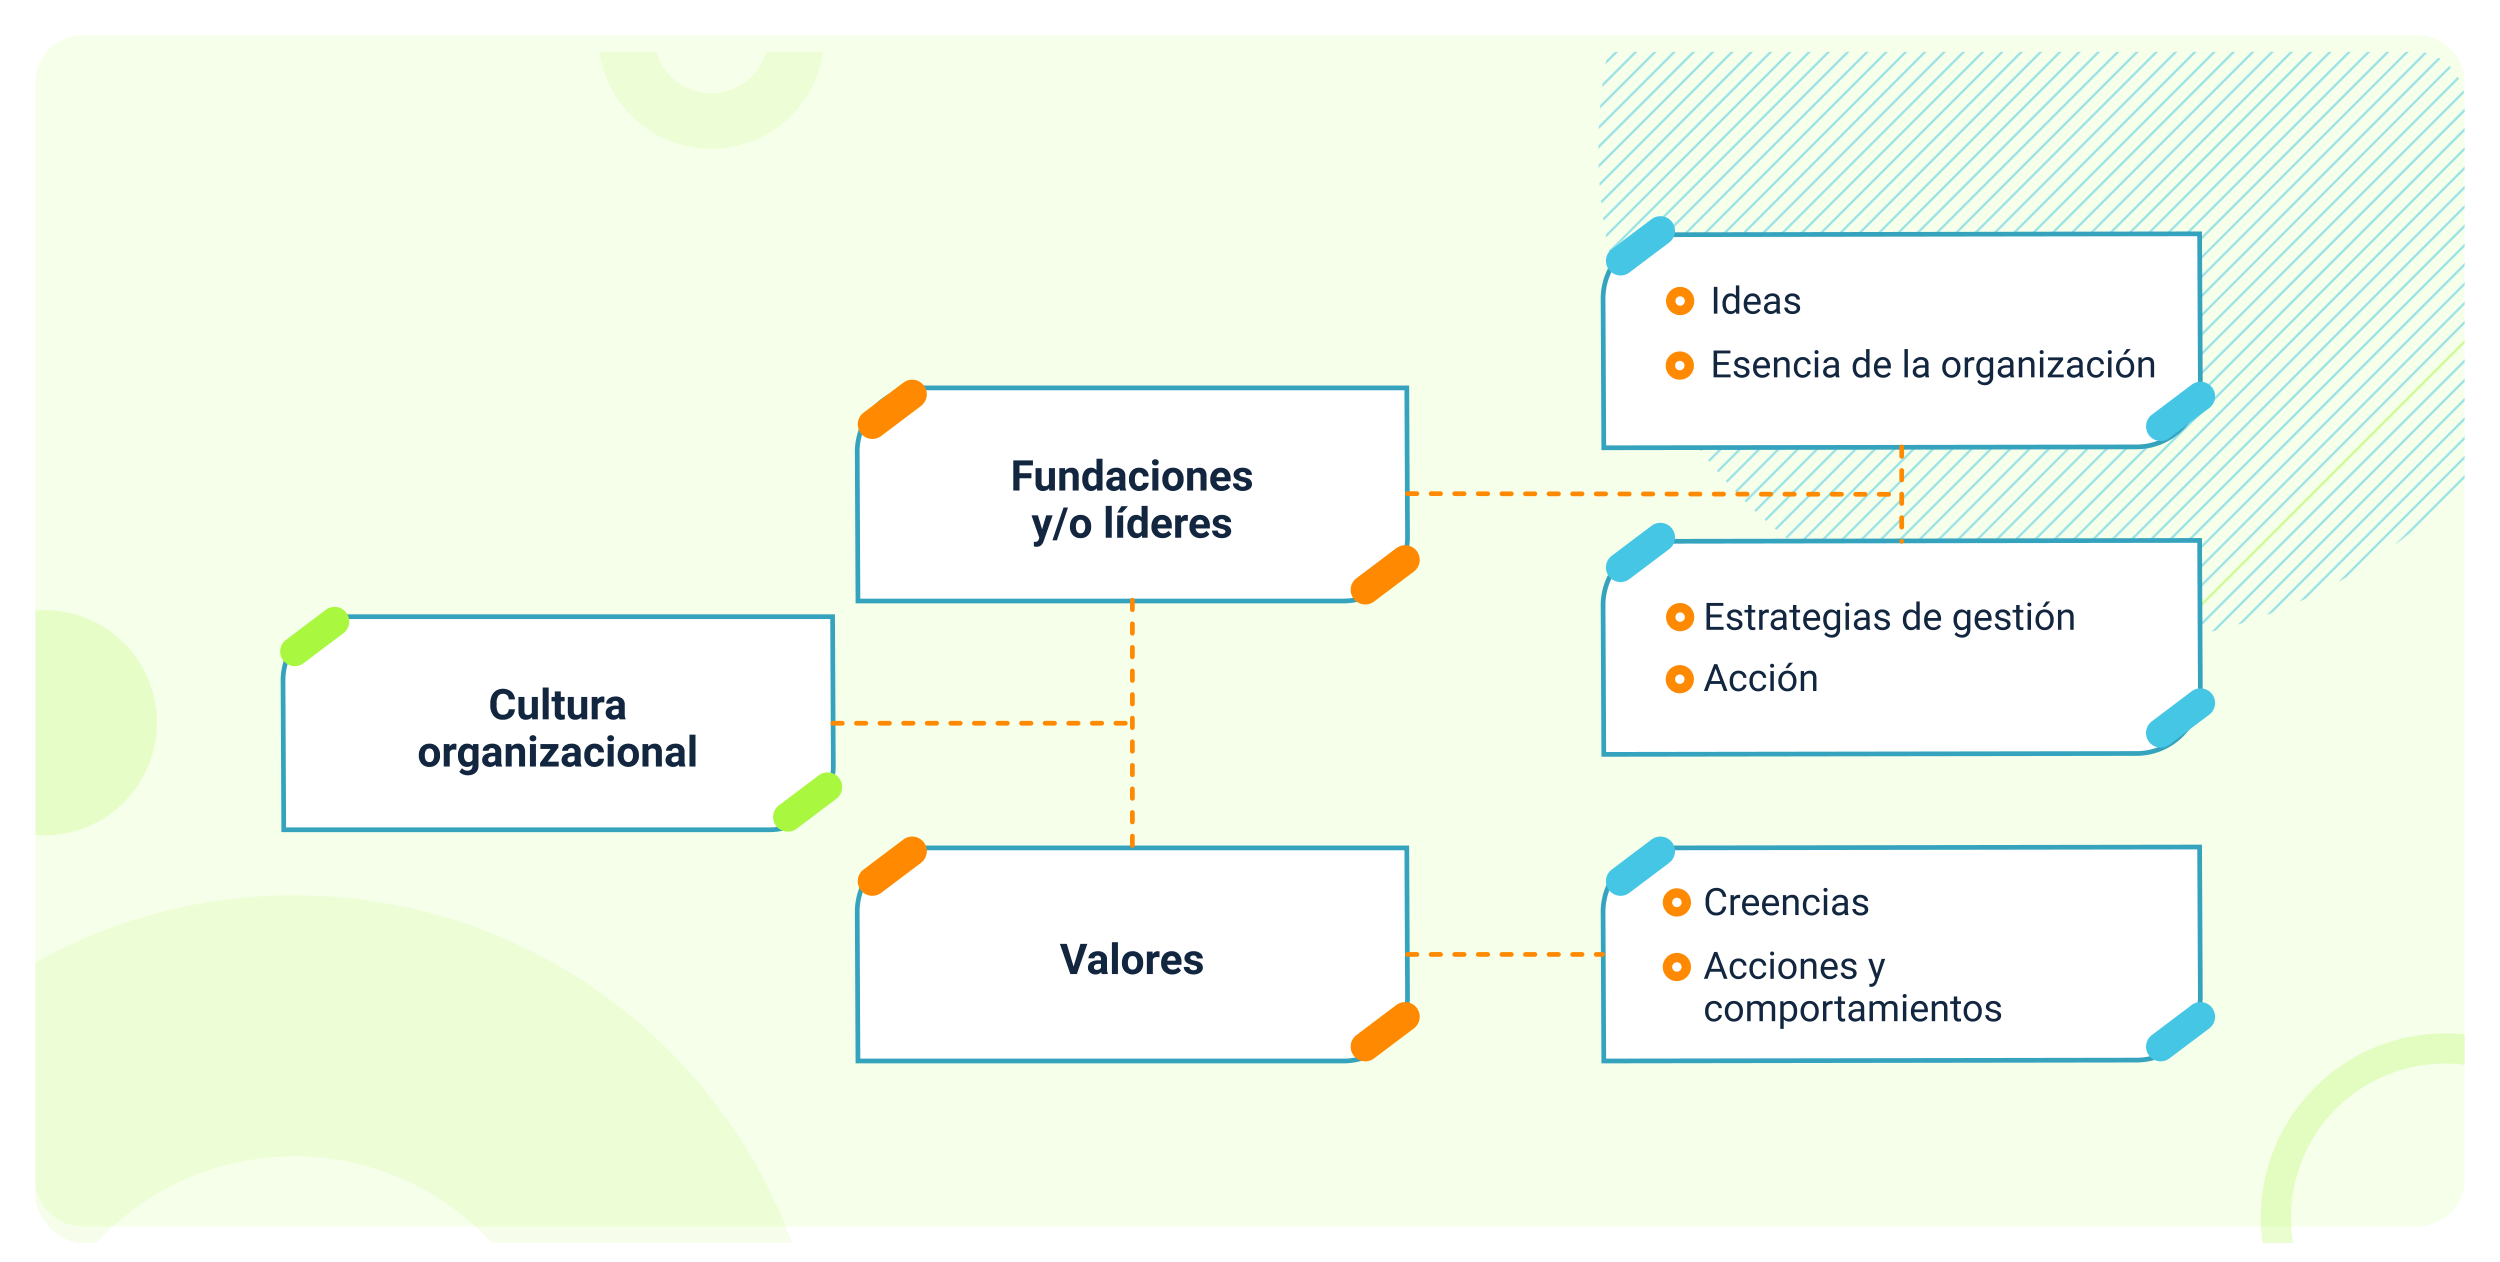 <svg xmlns="http://www.w3.org/2000/svg" xmlns:xlink="http://www.w3.org/1999/xlink" width="1060" height="535" viewBox="0 0 1060 535">
  <defs>
    <linearGradient id="linear-gradient" x1="0.5" x2="0.5" y2="1" gradientUnits="objectBoundingBox">
      <stop offset="0" stop-color="#ccfff9"/>
      <stop offset="1" stop-color="#89fff2"/>
    </linearGradient>
    <filter id="Trazado_187600" x="0" y="0" width="1060" height="535" filterUnits="userSpaceOnUse">
      <feOffset input="SourceAlpha"/>
      <feGaussianBlur stdDeviation="5" result="blur"/>
      <feFlood flood-opacity="0.161"/>
      <feComposite operator="in" in2="blur"/>
      <feComposite in="SourceGraphic"/>
    </filter>
    <clipPath id="clip-path">
      <rect id="Rectángulo_37094" data-name="Rectángulo 37094" width="1030" height="505" rx="20" fill="url(#linear-gradient)"/>
    </clipPath>
    <clipPath id="clip-path-2">
      <ellipse id="Elipse_5045" data-name="Elipse 5045" cx="210.636" cy="210.636" rx="210.636" ry="210.636" transform="translate(0 1.219) rotate(-0.166)" fill="none"/>
    </clipPath>
  </defs>
  <g id="Grupo_128811" data-name="Grupo 128811" transform="translate(-270 -4323)">
    <g transform="matrix(1, 0, 0, 1, 270, 4323)" filter="url(#Trazado_187600)">
      <path id="Trazado_187600-2" data-name="Trazado 187600" d="M20,0h990a20,20,0,0,1,20,20V485a20,20,0,0,1-20,20H20A20,20,0,0,1,0,485V20A20,20,0,0,1,20,0Z" transform="translate(15 15)" fill="#edffd5" opacity="0.5"/>
    </g>
    <g id="Enmascarar_grupo_82" data-name="Enmascarar grupo 82" transform="translate(285 4345)" opacity="0.5" clip-path="url(#clip-path)">
      <path id="Trazado_182729" data-name="Trazado 182729" d="M-227.838-189.913c-124.156,0-224.8,100.648-224.8,224.8S-351.994,259.7-227.838,259.7-3.028,159.052-3.028,34.891-103.677-189.913-227.838-189.913Zm0,338.953A114.148,114.148,0,0,1-341.982,34.891,114.147,114.147,0,0,1-227.838-79.253,114.148,114.148,0,0,1-113.689,34.891,114.149,114.149,0,0,1-227.838,149.04Z" transform="translate(337.545 547.522)" fill="#a9f73f" fill-rule="evenodd" opacity="0.208"/>
      <circle id="Elipse_5044" data-name="Elipse 5044" cx="47.75" cy="47.75" r="47.75" transform="translate(-56.828 254.601) rotate(-18.79)" fill="#a9f73f" opacity="0.398"/>
      <path id="Trazado_182730" data-name="Trazado 182730" d="M-527.294,122.139a78.131,78.131,0,0,1-90.692-63.111,78.132,78.132,0,0,1,63.114-90.692,78.126,78.126,0,0,1,90.689,63.111A78.127,78.127,0,0,1-527.294,122.139ZM-552.623-19.125a65.387,65.387,0,0,0-52.82,75.9,65.387,65.387,0,0,0,75.9,52.82,65.389,65.389,0,0,0,52.82-75.9A65.39,65.39,0,0,0-552.623-19.125Z" transform="translate(1562.811 449.098)" fill="#a9f73f" opacity="0.497"/>
      <path id="Trazado_182731" data-name="Trazado 182731" d="M-581.772-15.531a47.923,47.923,0,0,1,41.608,53.5,47.925,47.925,0,0,1-53.5,41.608,47.927,47.927,0,0,1-41.608-53.5A47.925,47.925,0,0,1-581.772-15.531Zm-8.965,71.7a24.333,24.333,0,0,0,27.165-21.127A24.334,24.334,0,0,0-584.7,7.877,24.334,24.334,0,0,0-611.863,29,24.333,24.333,0,0,0-590.736,56.169Z" transform="translate(874.304 -38.869)" fill="#a9f73f" fill-rule="evenodd" opacity="0.221"/>
      <g id="Enmascarar_grupo_81" data-name="Enmascarar grupo 81" transform="translate(662.072 -170.159)" clip-path="url(#clip-path-2)">
        <g id="Grupo_121018" data-name="Grupo 121018" transform="translate(-169.755 -142.048)" style="isolation: isolate">
          <line id="Línea_562" data-name="Línea 562" x1="400.32" y2="400.323" transform="translate(331.178 331.176)" fill="none" stroke="#45c6e5" stroke-miterlimit="10" stroke-width="1"/>
          <line id="Línea_563" data-name="Línea 563" x1="400.32" y2="400.323" transform="translate(327.089 327.088)" fill="none" stroke="#45c6e5" stroke-miterlimit="10" stroke-width="1"/>
          <line id="Línea_564" data-name="Línea 564" x1="400.32" y2="400.323" transform="translate(323.001 322.999)" fill="none" stroke="#45c6e5" stroke-miterlimit="10" stroke-width="1"/>
          <line id="Línea_565" data-name="Línea 565" x1="400.32" y2="400.323" transform="translate(318.912 318.911)" fill="none" stroke="#45c6e5" stroke-miterlimit="10" stroke-width="1"/>
          <line id="Línea_566" data-name="Línea 566" x1="400.32" y2="400.323" transform="translate(314.824 314.822)" fill="none" stroke="#45c6e5" stroke-miterlimit="10" stroke-width="1"/>
          <line id="Línea_567" data-name="Línea 567" x1="400.32" y2="400.323" transform="translate(310.735 310.734)" fill="none" stroke="#45c6e5" stroke-miterlimit="10" stroke-width="1"/>
          <line id="Línea_568" data-name="Línea 568" x1="400.32" y2="400.323" transform="translate(306.646 306.645)" fill="none" stroke="#45c6e5" stroke-miterlimit="10" stroke-width="1"/>
          <line id="Línea_569" data-name="Línea 569" x1="400.32" y2="400.323" transform="translate(302.558 302.556)" fill="none" stroke="#45c6e5" stroke-miterlimit="10" stroke-width="1"/>
          <line id="Línea_570" data-name="Línea 570" x1="400.32" y2="400.323" transform="translate(298.469 298.468)" fill="none" stroke="#45c6e5" stroke-miterlimit="10" stroke-width="1"/>
          <line id="Línea_571" data-name="Línea 571" x1="400.32" y2="400.323" transform="translate(294.38 294.379)" fill="none" stroke="#45c6e5" stroke-miterlimit="10" stroke-width="1"/>
          <line id="Línea_572" data-name="Línea 572" x1="400.32" y2="400.323" transform="translate(290.292 290.29)" fill="none" stroke="#45c6e5" stroke-miterlimit="10" stroke-width="1"/>
          <line id="Línea_573" data-name="Línea 573" x1="400.32" y2="400.323" transform="translate(286.203 286.202)" fill="none" stroke="#a9f73f" stroke-miterlimit="10" stroke-width="1"/>
          <line id="Línea_574" data-name="Línea 574" x1="400.32" y2="400.323" transform="translate(282.115 282.113)" fill="none" stroke="#45c6e5" stroke-miterlimit="10" stroke-width="1"/>
          <line id="Línea_575" data-name="Línea 575" x1="400.32" y2="400.323" transform="translate(278.026 278.025)" fill="none" stroke="#45c6e5" stroke-miterlimit="10" stroke-width="1"/>
          <line id="Línea_576" data-name="Línea 576" x1="400.32" y2="400.323" transform="translate(273.937 273.936)" fill="none" stroke="#45c6e5" stroke-miterlimit="10" stroke-width="1"/>
          <line id="Línea_577" data-name="Línea 577" x1="400.32" y2="400.323" transform="translate(269.849 269.848)" fill="none" stroke="#45c6e5" stroke-miterlimit="10" stroke-width="1"/>
          <line id="Línea_578" data-name="Línea 578" x1="400.32" y2="400.323" transform="translate(265.76 265.759)" fill="none" stroke="#45c6e5" stroke-miterlimit="10" stroke-width="1"/>
          <line id="Línea_579" data-name="Línea 579" x1="400.32" y2="400.322" transform="translate(261.672 261.67)" fill="none" stroke="#45c6e5" stroke-miterlimit="10" stroke-width="1"/>
          <line id="Línea_580" data-name="Línea 580" x1="400.32" y2="400.322" transform="translate(257.583 257.582)" fill="none" stroke="#45c6e5" stroke-miterlimit="10" stroke-width="1"/>
          <line id="Línea_581" data-name="Línea 581" x1="400.32" y2="400.322" transform="translate(253.494 253.493)" fill="none" stroke="#45c6e5" stroke-miterlimit="10" stroke-width="1"/>
          <line id="Línea_582" data-name="Línea 582" x1="400.32" y2="400.322" transform="translate(249.406 249.405)" fill="none" stroke="#45c6e5" stroke-miterlimit="10" stroke-width="1"/>
          <line id="Línea_583" data-name="Línea 583" x1="400.32" y2="400.322" transform="translate(245.317 245.316)" fill="none" stroke="#45c6e5" stroke-miterlimit="10" stroke-width="1"/>
          <line id="Línea_584" data-name="Línea 584" x1="400.32" y2="400.322" transform="translate(241.229 241.227)" fill="none" stroke="#45c6e5" stroke-miterlimit="10" stroke-width="1"/>
          <line id="Línea_585" data-name="Línea 585" x1="400.32" y2="400.322" transform="translate(237.14 237.139)" fill="none" stroke="#45c6e5" stroke-miterlimit="10" stroke-width="1"/>
          <line id="Línea_586" data-name="Línea 586" x1="400.32" y2="400.322" transform="translate(233.051 233.05)" fill="none" stroke="#45c6e5" stroke-miterlimit="10" stroke-width="1"/>
          <line id="Línea_587" data-name="Línea 587" x1="400.32" y2="400.322" transform="translate(228.963 228.962)" fill="none" stroke="#45c6e5" stroke-miterlimit="10" stroke-width="1"/>
          <line id="Línea_588" data-name="Línea 588" x1="400.32" y2="400.322" transform="translate(224.874 224.873)" fill="none" stroke="#45c6e5" stroke-miterlimit="10" stroke-width="1"/>
          <line id="Línea_589" data-name="Línea 589" x1="400.32" y2="400.322" transform="translate(220.785 220.784)" fill="none" stroke="#45c6e5" stroke-miterlimit="10" stroke-width="1"/>
          <line id="Línea_590" data-name="Línea 590" x1="400.32" y2="400.322" transform="translate(216.697 216.696)" fill="none" stroke="#45c6e5" stroke-miterlimit="10" stroke-width="1"/>
          <line id="Línea_591" data-name="Línea 591" x1="400.32" y2="400.322" transform="translate(212.608 212.607)" fill="none" stroke="#45c6e5" stroke-miterlimit="10" stroke-width="1"/>
          <line id="Línea_592" data-name="Línea 592" x1="400.32" y2="400.322" transform="translate(208.52 208.519)" fill="none" stroke="#45c6e5" stroke-miterlimit="10" stroke-width="1"/>
          <line id="Línea_593" data-name="Línea 593" x1="400.32" y2="400.322" transform="translate(204.431 204.43)" fill="none" stroke="#45c6e5" stroke-miterlimit="10" stroke-width="1"/>
          <line id="Línea_594" data-name="Línea 594" x1="400.32" y2="400.322" transform="translate(200.342 200.341)" fill="none" stroke="#45c6e5" stroke-miterlimit="10" stroke-width="1"/>
          <line id="Línea_595" data-name="Línea 595" x1="400.32" y2="400.322" transform="translate(196.254 196.253)" fill="none" stroke="#45c6e5" stroke-miterlimit="10" stroke-width="1"/>
          <line id="Línea_596" data-name="Línea 596" x1="400.32" y2="400.322" transform="translate(192.165 192.164)" fill="none" stroke="#45c6e5" stroke-miterlimit="10" stroke-width="1"/>
          <line id="Línea_597" data-name="Línea 597" x1="400.32" y2="400.322" transform="translate(188.076 188.076)" fill="none" stroke="#45c6e5" stroke-miterlimit="10" stroke-width="1"/>
          <line id="Línea_598" data-name="Línea 598" x1="400.32" y2="400.322" transform="translate(183.988 183.987)" fill="none" stroke="#45c6e5" stroke-miterlimit="10" stroke-width="1"/>
          <line id="Línea_599" data-name="Línea 599" x1="400.32" y2="400.322" transform="translate(179.899 179.898)" fill="none" stroke="#45c6e5" stroke-miterlimit="10" stroke-width="1"/>
          <line id="Línea_600" data-name="Línea 600" x1="400.32" y2="400.322" transform="translate(175.811 175.81)" fill="none" stroke="#45c6e5" stroke-miterlimit="10" stroke-width="1"/>
          <line id="Línea_601" data-name="Línea 601" x1="400.32" y2="400.322" transform="translate(171.722 171.721)" fill="none" stroke="#45c6e5" stroke-miterlimit="10" stroke-width="1"/>
          <line id="Línea_602" data-name="Línea 602" x1="400.32" y2="400.322" transform="translate(167.633 167.633)" fill="none" stroke="#45c6e5" stroke-miterlimit="10" stroke-width="1"/>
          <line id="Línea_603" data-name="Línea 603" x1="400.32" y2="400.322" transform="translate(163.545 163.544)" fill="none" stroke="#45c6e5" stroke-miterlimit="10" stroke-width="1"/>
          <line id="Línea_604" data-name="Línea 604" x1="400.32" y2="400.322" transform="translate(159.456 159.455)" fill="none" stroke="#45c6e5" stroke-miterlimit="10" stroke-width="1"/>
          <line id="Línea_605" data-name="Línea 605" x1="400.32" y2="400.322" transform="translate(155.368 155.367)" fill="none" stroke="#45c6e5" stroke-miterlimit="10" stroke-width="1"/>
          <line id="Línea_606" data-name="Línea 606" x1="400.32" y2="400.322" transform="translate(151.279 151.278)" fill="none" stroke="#45c6e5" stroke-miterlimit="10" stroke-width="1"/>
          <line id="Línea_607" data-name="Línea 607" x1="400.32" y2="400.322" transform="translate(147.19 147.19)" fill="none" stroke="#45c6e5" stroke-miterlimit="10" stroke-width="1"/>
          <line id="Línea_608" data-name="Línea 608" x1="400.32" y2="400.322" transform="translate(143.102 143.101)" fill="none" stroke="#45c6e5" stroke-miterlimit="10" stroke-width="1"/>
          <line id="Línea_609" data-name="Línea 609" x1="400.32" y2="400.322" transform="translate(139.013 139.012)" fill="none" stroke="#45c6e5" stroke-miterlimit="10" stroke-width="1"/>
          <line id="Línea_610" data-name="Línea 610" x1="400.32" y2="400.322" transform="translate(134.924 134.924)" fill="none" stroke="#45c6e5" stroke-miterlimit="10" stroke-width="1"/>
          <line id="Línea_611" data-name="Línea 611" x1="400.32" y2="400.321" transform="translate(130.836 130.835)" fill="none" stroke="#45c6e5" stroke-miterlimit="10" stroke-width="1"/>
          <line id="Línea_612" data-name="Línea 612" x1="400.32" y2="400.321" transform="translate(126.747 126.747)" fill="none" stroke="#45c6e5" stroke-miterlimit="10" stroke-width="1"/>
          <line id="Línea_613" data-name="Línea 613" x1="400.32" y2="400.321" transform="translate(122.659 122.658)" fill="none" stroke="#45c6e5" stroke-miterlimit="10" stroke-width="1"/>
          <line id="Línea_614" data-name="Línea 614" x1="400.32" y2="400.321" transform="translate(118.57 118.569)" fill="none" stroke="#45c6e5" stroke-miterlimit="10" stroke-width="1"/>
          <line id="Línea_615" data-name="Línea 615" x1="400.32" y2="400.321" transform="translate(114.481 114.481)" fill="none" stroke="#45c6e5" stroke-miterlimit="10" stroke-width="1"/>
          <line id="Línea_616" data-name="Línea 616" x1="400.32" y2="400.321" transform="translate(110.393 110.392)" fill="none" stroke="#45c6e5" stroke-miterlimit="10" stroke-width="1"/>
          <line id="Línea_617" data-name="Línea 617" x1="400.32" y2="400.321" transform="translate(106.304 106.304)" fill="none" stroke="#45c6e5" stroke-miterlimit="10" stroke-width="1"/>
          <line id="Línea_618" data-name="Línea 618" x1="400.32" y2="400.321" transform="translate(102.215 102.215)" fill="none" stroke="#45c6e5" stroke-miterlimit="10" stroke-width="1"/>
          <line id="Línea_619" data-name="Línea 619" x1="400.32" y2="400.321" transform="translate(98.127 98.126)" fill="none" stroke="#45c6e5" stroke-miterlimit="10" stroke-width="1"/>
          <line id="Línea_620" data-name="Línea 620" x1="400.32" y2="400.321" transform="translate(94.038 94.038)" fill="none" stroke="#45c6e5" stroke-miterlimit="10" stroke-width="1"/>
          <line id="Línea_621" data-name="Línea 621" x1="400.32" y2="400.321" transform="translate(89.95 89.949)" fill="none" stroke="#45c6e5" stroke-miterlimit="10" stroke-width="1"/>
          <line id="Línea_622" data-name="Línea 622" x1="400.32" y2="400.321" transform="translate(85.861 85.861)" fill="none" stroke="#45c6e5" stroke-miterlimit="10" stroke-width="1"/>
          <line id="Línea_623" data-name="Línea 623" x1="400.32" y2="400.321" transform="translate(81.772 81.772)" fill="none" stroke="#45c6e5" stroke-miterlimit="10" stroke-width="1"/>
          <line id="Línea_624" data-name="Línea 624" x1="400.32" y2="400.321" transform="translate(77.684 77.683)" fill="none" stroke="#45c6e5" stroke-miterlimit="10" stroke-width="1"/>
          <line id="Línea_625" data-name="Línea 625" x1="400.32" y2="400.321" transform="translate(73.595 73.595)" fill="none" stroke="#45c6e5" stroke-miterlimit="10" stroke-width="1"/>
          <line id="Línea_626" data-name="Línea 626" x1="400.32" y2="400.321" transform="translate(69.506 69.506)" fill="none" stroke="#45c6e5" stroke-miterlimit="10" stroke-width="1"/>
          <line id="Línea_627" data-name="Línea 627" x1="400.32" y2="400.321" transform="translate(65.418 65.418)" fill="none" stroke="#45c6e5" stroke-miterlimit="10" stroke-width="1"/>
          <line id="Línea_628" data-name="Línea 628" x1="400.32" y2="400.321" transform="translate(61.329 61.329)" fill="none" stroke="#45c6e5" stroke-miterlimit="10" stroke-width="1"/>
          <line id="Línea_629" data-name="Línea 629" x1="400.32" y2="400.321" transform="translate(57.241 57.24)" fill="none" stroke="#45c6e5" stroke-miterlimit="10" stroke-width="1"/>
          <line id="Línea_630" data-name="Línea 630" x1="400.32" y2="400.321" transform="translate(53.152 53.152)" fill="none" stroke="#45c6e5" stroke-miterlimit="10" stroke-width="1"/>
          <line id="Línea_631" data-name="Línea 631" x1="400.32" y2="400.321" transform="translate(49.063 49.063)" fill="none" stroke="#45c6e5" stroke-miterlimit="10" stroke-width="1"/>
          <line id="Línea_632" data-name="Línea 632" x1="400.32" y2="400.321" transform="translate(44.975 44.975)" fill="none" stroke="#45c6e5" stroke-miterlimit="10" stroke-width="1"/>
          <line id="Línea_633" data-name="Línea 633" x1="400.32" y2="400.321" transform="translate(40.886 40.886)" fill="none" stroke="#45c6e5" stroke-miterlimit="10" stroke-width="1"/>
          <line id="Línea_634" data-name="Línea 634" x1="400.32" y2="400.321" transform="translate(36.798 36.797)" fill="none" stroke="#45c6e5" stroke-miterlimit="10" stroke-width="1"/>
          <line id="Línea_635" data-name="Línea 635" x1="400.32" y2="400.321" transform="translate(32.709 32.709)" fill="none" stroke="#45c6e5" stroke-miterlimit="10" stroke-width="1"/>
          <line id="Línea_636" data-name="Línea 636" x1="400.32" y2="400.321" transform="translate(28.62 28.62)" fill="none" stroke="#45c6e5" stroke-miterlimit="10" stroke-width="1"/>
          <line id="Línea_637" data-name="Línea 637" x1="400.32" y2="400.321" transform="translate(24.532 24.532)" fill="none" stroke="#45c6e5" stroke-miterlimit="10" stroke-width="1"/>
          <line id="Línea_638" data-name="Línea 638" x1="400.32" y2="400.321" transform="translate(20.443 20.443)" fill="none" stroke="#45c6e5" stroke-miterlimit="10" stroke-width="1"/>
          <line id="Línea_639" data-name="Línea 639" x1="400.32" y2="400.321" transform="translate(16.354 16.354)" fill="none" stroke="#45c6e5" stroke-miterlimit="10" stroke-width="1"/>
          <line id="Línea_640" data-name="Línea 640" x1="400.32" y2="400.321" transform="translate(12.266 12.266)" fill="none" stroke="#45c6e5" stroke-miterlimit="10" stroke-width="1"/>
          <line id="Línea_641" data-name="Línea 641" x1="400.32" y2="400.321" transform="translate(8.177 8.177)" fill="none" stroke="#45c6e5" stroke-miterlimit="10" stroke-width="1"/>
          <line id="Línea_642" data-name="Línea 642" x1="400.32" y2="400.321" transform="translate(4.089 4.089)" fill="none" stroke="#45c6e5" stroke-miterlimit="10" stroke-width="1"/>
          <line id="Línea_643" data-name="Línea 643" x1="400.32" y2="400.32" fill="none" stroke="#45c6e5" stroke-miterlimit="10" stroke-width="1"/>
        </g>
      </g>
    </g>
    <path id="Image_Place_Holder" data-name="Image Place Holder" d="M43.512,0,269.306-.372l.307,63.2a27.144,27.144,0,0,1-27.144,27.144l-225.794.372-.307-63.2A27.144,27.144,0,0,1,43.512,0Z" transform="translate(933.33 4422.512)" fill="#fff" stroke="#35a3be" stroke-width="2"/>
    <path id="Image_Place_Holder-2" data-name="Image Place Holder" d="M43.512,0H249.387l.307,63.2A27.144,27.144,0,0,1,222.55,90.349H16.676l-.307-63.2A27.144,27.144,0,0,1,43.512,0Z" transform="translate(617.094 4487.474)" fill="#fff" stroke="#35a3be" stroke-width="2"/>
    <path id="Image_Place_Holder-3" data-name="Image Place Holder" d="M43.512,0H249.387l.307,63.2A27.144,27.144,0,0,1,222.55,90.349H16.676l-.307-63.2A27.144,27.144,0,0,1,43.512,0Z" transform="translate(373.632 4584.474)" fill="#fff" stroke="#35a3be" stroke-width="2"/>
    <path id="Image_Place_Holder-4" data-name="Image Place Holder" d="M43.512,0H249.387l.307,63.2A27.144,27.144,0,0,1,222.55,90.349H16.676l-.307-63.2A27.144,27.144,0,0,1,43.512,0Z" transform="translate(617.094 4682.512)" fill="#fff" stroke="#35a3be" stroke-width="2"/>
    <path id="Image_Place_Holder-5" data-name="Image Place Holder" d="M43.512,0,269.306-.372l.307,63.2a27.144,27.144,0,0,1-27.144,27.144l-225.794.372-.307-63.2A27.144,27.144,0,0,1,43.512,0Z" transform="translate(933.33 4552.512)" fill="#fff" stroke="#35a3be" stroke-width="2"/>
    <path id="Image_Place_Holder-6" data-name="Image Place Holder" d="M43.512,0,269.306-.372l.307,63.2a27.144,27.144,0,0,1-27.144,27.144l-225.794.372-.307-63.2A27.144,27.144,0,0,1,43.512,0Z" transform="translate(933.33 4682.512)" fill="#fff" stroke="#35a3be" stroke-width="2"/>
    <path id="Trazado_182727" data-name="Trazado 182727" d="M1.816,25.527h0a6.2,6.2,0,0,1,0-8.77L16.757,1.816a6.2,6.2,0,0,1,8.77,0h0a6.2,6.2,0,0,1,0,8.77L10.586,25.527A6.2,6.2,0,0,1,1.816,25.527Z" transform="translate(391.805 4577.448) rotate(8)" fill="#a9f73f"/>
    <path id="Trazado_182733" data-name="Trazado 182733" d="M1.816,25.527h0a6.2,6.2,0,0,1,0-8.77L16.757,1.816a6.2,6.2,0,0,1,8.77,0h0a6.2,6.2,0,0,1,0,8.77L10.586,25.527A6.2,6.2,0,0,1,1.816,25.527Z" transform="translate(636.687 4481.116) rotate(8)" fill="#ff8900"/>
    <path id="Trazado_182735" data-name="Trazado 182735" d="M1.816,25.527h0a6.2,6.2,0,0,1,0-8.77L16.757,1.816a6.2,6.2,0,0,1,8.77,0h0a6.2,6.2,0,0,1,0,8.77L10.586,25.527A6.2,6.2,0,0,1,1.816,25.527Z" transform="translate(636.687 4674.822) rotate(8)" fill="#ff8900"/>
    <path id="Trazado_182737" data-name="Trazado 182737" d="M1.816,25.527h0a6.2,6.2,0,0,1,0-8.77L16.757,1.816a6.2,6.2,0,0,1,8.77,0h0a6.2,6.2,0,0,1,0,8.77L10.586,25.527A6.2,6.2,0,0,1,1.816,25.527Z" transform="translate(953.923 4674.822) rotate(8)" fill="#45c6e5"/>
    <path id="Trazado_182740" data-name="Trazado 182740" d="M1.816,25.527h0a6.2,6.2,0,0,1,0-8.77L16.757,1.816a6.2,6.2,0,0,1,8.77,0h0a6.2,6.2,0,0,1,0,8.77L10.586,25.527A6.2,6.2,0,0,1,1.816,25.527Z" transform="translate(953.923 4541.796) rotate(8)" fill="#45c6e5"/>
    <path id="Trazado_182742" data-name="Trazado 182742" d="M1.816,25.527h0a6.2,6.2,0,0,1,0-8.77L16.757,1.816a6.2,6.2,0,0,1,8.77,0h0a6.2,6.2,0,0,1,0,8.77L10.586,25.527A6.2,6.2,0,0,1,1.816,25.527Z" transform="translate(953.923 4411.796) rotate(8)" fill="#45c6e5"/>
    <path id="Trazado_182732" data-name="Trazado 182732" d="M1.816,25.527h0a6.2,6.2,0,0,1,0-8.77L16.757,1.816a6.2,6.2,0,0,1,8.77,0h0a6.2,6.2,0,0,1,0,8.77L10.586,25.527A6.2,6.2,0,0,1,1.816,25.527Z" transform="translate(600.805 4647.629) rotate(8)" fill="#a9f73f"/>
    <path id="Trazado_182734" data-name="Trazado 182734" d="M1.816,25.527h0a6.2,6.2,0,0,1,0-8.77L16.757,1.816a6.2,6.2,0,0,1,8.77,0h0a6.2,6.2,0,0,1,0,8.77L10.586,25.527A6.2,6.2,0,0,1,1.816,25.527Z" transform="translate(845.687 4551.298) rotate(8)" fill="#ff8900"/>
    <path id="Trazado_182736" data-name="Trazado 182736" d="M1.816,25.527h0a6.2,6.2,0,0,1,0-8.77L16.757,1.816a6.2,6.2,0,0,1,8.77,0h0a6.2,6.2,0,0,1,0,8.77L10.586,25.527A6.2,6.2,0,0,1,1.816,25.527Z" transform="translate(845.687 4745.004) rotate(8)" fill="#ff8900"/>
    <path id="Trazado_182738" data-name="Trazado 182738" d="M1.816,25.527h0a6.2,6.2,0,0,1,0-8.77L16.757,1.816a6.2,6.2,0,0,1,8.77,0h0a6.2,6.2,0,0,1,0,8.77L10.586,25.527A6.2,6.2,0,0,1,1.816,25.527Z" transform="translate(1182.923 4745.004) rotate(8)" fill="#45c6e5"/>
    <path id="Trazado_182739" data-name="Trazado 182739" d="M1.816,25.527h0a6.2,6.2,0,0,1,0-8.77L16.757,1.816a6.2,6.2,0,0,1,8.77,0h0a6.2,6.2,0,0,1,0,8.77L10.586,25.527A6.2,6.2,0,0,1,1.816,25.527Z" transform="translate(1182.923 4611.978) rotate(8)" fill="#45c6e5"/>
    <path id="Trazado_182741" data-name="Trazado 182741" d="M1.816,25.527h0a6.2,6.2,0,0,1,0-8.77L16.757,1.816a6.2,6.2,0,0,1,8.77,0h0a6.2,6.2,0,0,1,0,8.77L10.586,25.527A6.2,6.2,0,0,1,1.816,25.527Z" transform="translate(1182.923 4481.978) rotate(8)" fill="#45c6e5"/>
    <path id="Trazado_188141" data-name="Trazado 188141" d="M0,0H127" transform="translate(623.125 4629.648)" fill="none" stroke="#ff8900" stroke-linecap="round" stroke-width="2" stroke-dasharray="4 6"/>
    <path id="Trazado_188134" data-name="Trazado 188134" d="M0,0H82.712" transform="translate(866.788 4727.686)" fill="none" stroke="#ff8900" stroke-linecap="round" stroke-width="2" stroke-dasharray="4 6"/>
    <path id="Trazado_187708" data-name="Trazado 187708" d="M0,0,208.871.307" transform="translate(866.788 4532.296)" fill="none" stroke="#ff8900" stroke-linecap="round" stroke-width="2" stroke-dasharray="4 6"/>
    <path id="Trazado_188135" data-name="Trazado 188135" d="M0,0V105" transform="translate(750.125 4577.5)" fill="none" stroke="#ff8900" stroke-linecap="round" stroke-width="2" stroke-dasharray="4 6"/>
    <path id="Trazado_188142" data-name="Trazado 188142" d="M0,0V40" transform="translate(1076.321 4512.5)" fill="none" stroke="#ff8900" stroke-linecap="round" stroke-width="2" stroke-dasharray="4 6"/>
    <path id="Trazado_188143" data-name="Trazado 188143" d="M50.324,12.737A4.528,4.528,0,0,1,48.8,15.989a5.355,5.355,0,0,1-3.625,1.187A4.816,4.816,0,0,1,41.3,15.519a6.793,6.793,0,0,1-1.411-4.548v-.782a7.671,7.671,0,0,1,.65-3.252A4.874,4.874,0,0,1,42.4,4.779a5.809,5.809,0,0,1,6.376.435,4.866,4.866,0,0,1,1.564,3.331H47.705a2.673,2.673,0,0,0-.69-1.8,2.555,2.555,0,0,0-1.806-.558,2.24,2.24,0,0,0-1.973.945,5.3,5.3,0,0,0-.672,2.931v.967a5.667,5.667,0,0,0,.628,3.032,2.2,2.2,0,0,0,1.982.958A2.6,2.6,0,0,0,47,14.464a2.521,2.521,0,0,0,.69-1.727Zm7.26,3.3a3.185,3.185,0,0,1-2.6,1.143,3,3,0,0,1-2.333-.879,3.752,3.752,0,0,1-.822-2.575V7.49h2.54v6.151q0,1.487,1.354,1.487a1.834,1.834,0,0,0,1.775-.9V7.49h2.549V17H57.654ZM64.642,17H62.093V3.5h2.549ZM69.774,5.152V7.49H71.4V9.354H69.774V14.1a1.133,1.133,0,0,0,.2.756,1.015,1.015,0,0,0,.773.229,4.051,4.051,0,0,0,.747-.062v1.925a5.229,5.229,0,0,1-1.538.229,2.425,2.425,0,0,1-2.725-2.7V9.354H65.846V7.49h1.389V5.152Zm8.736,10.881a3.185,3.185,0,0,1-2.6,1.143,3,3,0,0,1-2.333-.879,3.752,3.752,0,0,1-.822-2.575V7.49h2.54v6.151q0,1.487,1.354,1.487a1.834,1.834,0,0,0,1.775-.9V7.49h2.549V17H78.581Zm9.721-6.161a6.9,6.9,0,0,0-.914-.07,1.86,1.86,0,0,0-1.89.976V17h-2.54V7.49h2.4l.07,1.134a2.354,2.354,0,0,1,2.118-1.31,2.662,2.662,0,0,1,.791.114ZM94.7,17a2.821,2.821,0,0,1-.255-.853,3.073,3.073,0,0,1-2.4,1.028,3.376,3.376,0,0,1-2.316-.809,2.6,2.6,0,0,1-.918-2.039,2.687,2.687,0,0,1,1.121-2.32,5.529,5.529,0,0,1,3.239-.817H94.34v-.545A1.567,1.567,0,0,0,94,9.591a1.331,1.331,0,0,0-1.068-.4,1.513,1.513,0,0,0-1.006.308,1.045,1.045,0,0,0-.365.844h-2.54a2.551,2.551,0,0,1,.51-1.529,3.37,3.37,0,0,1,1.441-1.1,5.253,5.253,0,0,1,2.092-.4,4.15,4.15,0,0,1,2.791.883,3.09,3.09,0,0,1,1.033,2.483V14.8a4.546,4.546,0,0,0,.378,2.048V17Zm-2.1-1.767a2.188,2.188,0,0,0,1.037-.25,1.645,1.645,0,0,0,.7-.672V12.676h-.949q-1.907,0-2.03,1.318l-.009.149a1.017,1.017,0,0,0,.334.782A1.3,1.3,0,0,0,92.6,15.233ZM9.578,32.157a5.64,5.64,0,0,1,.545-2.522,3.989,3.989,0,0,1,1.569-1.714,4.577,4.577,0,0,1,2.377-.606,4.33,4.33,0,0,1,3.142,1.178,4.727,4.727,0,0,1,1.358,3.2l.018.65a4.97,4.97,0,0,1-1.222,3.511,4.247,4.247,0,0,1-3.278,1.323A4.268,4.268,0,0,1,10.8,35.857a5.058,5.058,0,0,1-1.226-3.586Zm2.54.18a3.555,3.555,0,0,0,.51,2.073,1.682,1.682,0,0,0,1.459.717,1.686,1.686,0,0,0,1.441-.709,3.89,3.89,0,0,0,.519-2.267,3.519,3.519,0,0,0-.519-2.06,1.686,1.686,0,0,0-1.459-.731,1.658,1.658,0,0,0-1.441.726A3.955,3.955,0,0,0,12.118,32.338ZM25.5,29.872a6.9,6.9,0,0,0-.914-.07,1.86,1.86,0,0,0-1.89.976V37h-2.54V27.49h2.4l.07,1.134a2.354,2.354,0,0,1,2.118-1.31,2.662,2.662,0,0,1,.791.114Zm.686,2.3a5.573,5.573,0,0,1,1.042-3.524,3.375,3.375,0,0,1,2.808-1.336,2.96,2.96,0,0,1,2.435,1.072l.105-.9h2.3v9.193a4.064,4.064,0,0,1-.567,2.171,3.641,3.641,0,0,1-1.6,1.406,5.608,5.608,0,0,1-2.408.483,5.215,5.215,0,0,1-2.039-.417,3.619,3.619,0,0,1-1.5-1.077L27.886,37.7a2.975,2.975,0,0,0,2.3,1.063,2.178,2.178,0,0,0,1.573-.541,2.027,2.027,0,0,0,.563-1.534v-.51a2.938,2.938,0,0,1-2.312.993,3.366,3.366,0,0,1-2.773-1.34,5.572,5.572,0,0,1-1.059-3.555Zm2.54.181a3.489,3.489,0,0,0,.519,2.035,1.648,1.648,0,0,0,1.424.737,1.762,1.762,0,0,0,1.661-.874V30.236a1.758,1.758,0,0,0-1.644-.874,1.659,1.659,0,0,0-1.437.751A3.933,3.933,0,0,0,28.721,32.356ZM42.335,37a2.821,2.821,0,0,1-.255-.853,3.073,3.073,0,0,1-2.4,1.028,3.376,3.376,0,0,1-2.316-.809,2.6,2.6,0,0,1-.918-2.039,2.687,2.687,0,0,1,1.121-2.32,5.529,5.529,0,0,1,3.239-.817h1.169v-.545a1.567,1.567,0,0,0-.338-1.055,1.331,1.331,0,0,0-1.068-.4,1.513,1.513,0,0,0-1.006.308,1.045,1.045,0,0,0-.365.844h-2.54a2.551,2.551,0,0,1,.51-1.529,3.37,3.37,0,0,1,1.441-1.1,5.253,5.253,0,0,1,2.092-.4,4.15,4.15,0,0,1,2.791.883,3.09,3.09,0,0,1,1.033,2.483V34.8a4.546,4.546,0,0,0,.378,2.048V37Zm-2.1-1.767a2.188,2.188,0,0,0,1.037-.25,1.645,1.645,0,0,0,.7-.672V32.676h-.949q-1.907,0-2.03,1.318l-.009.149a1.017,1.017,0,0,0,.334.782A1.3,1.3,0,0,0,40.234,35.233Zm8.578-7.743.079,1.1a3.32,3.32,0,0,1,2.733-1.274,2.759,2.759,0,0,1,2.25.888,4.142,4.142,0,0,1,.756,2.654V37h-2.54V30.9a1.654,1.654,0,0,0-.352-1.176,1.572,1.572,0,0,0-1.169-.366,1.747,1.747,0,0,0-1.608.916V37h-2.54V27.49ZM59.236,37H56.688V27.49h2.549Zm-2.7-11.971a1.251,1.251,0,0,1,.382-.94,1.648,1.648,0,0,1,2.079,0,1.342,1.342,0,0,1,0,1.89,1.629,1.629,0,0,1-2.065,0A1.247,1.247,0,0,1,56.538,25.029Zm7.708,9.923H68.9V37H61V35.453l4.474-5.915H61.135V27.49h7.62v1.5ZM76,37a2.821,2.821,0,0,1-.255-.853,3.073,3.073,0,0,1-2.4,1.028,3.376,3.376,0,0,1-2.316-.809,2.6,2.6,0,0,1-.918-2.039,2.687,2.687,0,0,1,1.121-2.32,5.529,5.529,0,0,1,3.239-.817h1.169v-.545a1.567,1.567,0,0,0-.338-1.055,1.331,1.331,0,0,0-1.068-.4,1.513,1.513,0,0,0-1.006.308,1.045,1.045,0,0,0-.365.844h-2.54a2.551,2.551,0,0,1,.51-1.529,3.37,3.37,0,0,1,1.441-1.1,5.253,5.253,0,0,1,2.092-.4,4.15,4.15,0,0,1,2.791.883,3.09,3.09,0,0,1,1.033,2.483V34.8a4.546,4.546,0,0,0,.378,2.048V37Zm-2.1-1.767a2.188,2.188,0,0,0,1.037-.25,1.645,1.645,0,0,0,.7-.672V32.676h-.949q-1.907,0-2.03,1.318l-.009.149a1.017,1.017,0,0,0,.334.782A1.3,1.3,0,0,0,73.9,35.233Zm10.2-.105a1.666,1.666,0,0,0,1.143-.387,1.355,1.355,0,0,0,.457-1.028h2.382a3.258,3.258,0,0,1-.527,1.771,3.48,3.48,0,0,1-1.419,1.248,4.442,4.442,0,0,1-1.991.444,4.129,4.129,0,0,1-3.217-1.3A5.13,5.13,0,0,1,79.741,32.3v-.167a5.071,5.071,0,0,1,1.169-3.507,4.08,4.08,0,0,1,3.208-1.31,4,4,0,0,1,2.861,1.015,3.594,3.594,0,0,1,1.094,2.7H85.691a1.745,1.745,0,0,0-.457-1.206,1.7,1.7,0,0,0-2.5.183,3.749,3.749,0,0,0-.453,2.1v.264a3.8,3.8,0,0,0,.448,2.113A1.549,1.549,0,0,0,84.092,35.128ZM92.2,37H89.655V27.49H92.2Zm-2.7-11.971a1.251,1.251,0,0,1,.382-.94,1.648,1.648,0,0,1,2.079,0,1.342,1.342,0,0,1,0,1.89,1.629,1.629,0,0,1-2.065,0A1.247,1.247,0,0,1,89.506,25.029ZM93.9,32.157a5.64,5.64,0,0,1,.545-2.522,3.989,3.989,0,0,1,1.569-1.714,4.577,4.577,0,0,1,2.377-.606,4.33,4.33,0,0,1,3.142,1.178,4.727,4.727,0,0,1,1.358,3.2l.018.65a4.97,4.97,0,0,1-1.222,3.511,4.735,4.735,0,0,1-6.561,0A5.058,5.058,0,0,1,93.9,32.271Zm2.54.18a3.555,3.555,0,0,0,.51,2.073,1.831,1.831,0,0,0,2.9.009,3.89,3.89,0,0,0,.519-2.267,3.519,3.519,0,0,0-.519-2.06,1.686,1.686,0,0,0-1.459-.731,1.658,1.658,0,0,0-1.441.726A3.955,3.955,0,0,0,96.44,32.338Zm10.371-4.847.079,1.1a3.32,3.32,0,0,1,2.733-1.274,2.759,2.759,0,0,1,2.25.888,4.142,4.142,0,0,1,.756,2.654V37h-2.54V30.9a1.654,1.654,0,0,0-.352-1.176,1.572,1.572,0,0,0-1.169-.366,1.747,1.747,0,0,0-1.608.916V37h-2.54V27.49ZM120.065,37a2.821,2.821,0,0,1-.255-.853,3.073,3.073,0,0,1-2.4,1.028,3.376,3.376,0,0,1-2.316-.809,2.6,2.6,0,0,1-.918-2.039,2.687,2.687,0,0,1,1.121-2.32,5.529,5.529,0,0,1,3.239-.817h1.169v-.545a1.567,1.567,0,0,0-.338-1.055,1.331,1.331,0,0,0-1.068-.4,1.513,1.513,0,0,0-1.006.308,1.045,1.045,0,0,0-.365.844h-2.54a2.551,2.551,0,0,1,.51-1.529,3.37,3.37,0,0,1,1.441-1.1,5.253,5.253,0,0,1,2.092-.4,4.15,4.15,0,0,1,2.791.883,3.09,3.09,0,0,1,1.033,2.483V34.8a4.546,4.546,0,0,0,.378,2.048V37Zm-2.1-1.767a2.188,2.188,0,0,0,1.037-.25,1.645,1.645,0,0,0,.7-.672V32.676h-.949q-1.907,0-2.03,1.318l-.009.149a1.017,1.017,0,0,0,.334.782A1.3,1.3,0,0,0,117.965,35.233ZM126.886,37h-2.549V23.5h2.549Z" transform="translate(438 4611)" fill="#12263f"/>
    <path id="Trazado_188144" data-name="Trazado 188144" d="M10.333,11.771H5.271V17H2.634V4.2h8.332V6.339h-5.7v3.3h5.063Zm7.5,4.263a3.185,3.185,0,0,1-2.6,1.143A3,3,0,0,1,12.9,16.3a3.752,3.752,0,0,1-.822-2.575V7.49h2.54v6.151q0,1.487,1.354,1.487a1.834,1.834,0,0,0,1.775-.9V7.49h2.549V17H17.9ZM24.545,7.49l.079,1.1a3.32,3.32,0,0,1,2.733-1.274,2.759,2.759,0,0,1,2.25.888,4.142,4.142,0,0,1,.756,2.654V17h-2.54V10.9a1.654,1.654,0,0,0-.352-1.176A1.572,1.572,0,0,0,26.3,9.362a1.747,1.747,0,0,0-1.608.916V17h-2.54V7.49Zm7.348,4.685a5.731,5.731,0,0,1,1-3.542A3.237,3.237,0,0,1,35.62,7.314a2.913,2.913,0,0,1,2.294,1.037V3.5h2.549V17H38.168l-.123-1.011A2.989,2.989,0,0,1,35.6,17.176a3.228,3.228,0,0,1-2.694-1.323A5.916,5.916,0,0,1,31.893,12.175Zm2.54.181a3.775,3.775,0,0,0,.466,2.057,1.516,1.516,0,0,0,1.354.715,1.7,1.7,0,0,0,1.661-1V10.36a1.675,1.675,0,0,0-1.644-1Q34.433,9.362,34.433,12.356ZM47.942,17a2.821,2.821,0,0,1-.255-.853,3.073,3.073,0,0,1-2.4,1.028,3.376,3.376,0,0,1-2.316-.809,2.6,2.6,0,0,1-.918-2.039,2.687,2.687,0,0,1,1.121-2.32,5.529,5.529,0,0,1,3.239-.817h1.169v-.545a1.567,1.567,0,0,0-.338-1.055,1.331,1.331,0,0,0-1.068-.4,1.513,1.513,0,0,0-1.006.308,1.045,1.045,0,0,0-.365.844h-2.54a2.551,2.551,0,0,1,.51-1.529,3.37,3.37,0,0,1,1.441-1.1,5.253,5.253,0,0,1,2.092-.4A4.15,4.15,0,0,1,49.1,8.2a3.09,3.09,0,0,1,1.033,2.483V14.8a4.546,4.546,0,0,0,.378,2.048V17Zm-2.1-1.767a2.188,2.188,0,0,0,1.037-.25,1.645,1.645,0,0,0,.7-.672V12.676h-.949q-1.907,0-2.03,1.318l-.009.149a1.017,1.017,0,0,0,.334.782A1.3,1.3,0,0,0,45.841,15.233Zm10.2-.105a1.666,1.666,0,0,0,1.143-.387,1.355,1.355,0,0,0,.457-1.028h2.382a3.258,3.258,0,0,1-.527,1.771,3.48,3.48,0,0,1-1.419,1.248,4.442,4.442,0,0,1-1.991.444,4.129,4.129,0,0,1-3.217-1.3A5.13,5.13,0,0,1,51.686,12.3v-.167a5.071,5.071,0,0,1,1.169-3.507,4.08,4.08,0,0,1,3.208-1.31A4,4,0,0,1,58.924,8.33a3.594,3.594,0,0,1,1.094,2.7H57.636a1.745,1.745,0,0,0-.457-1.206,1.7,1.7,0,0,0-2.5.183,3.749,3.749,0,0,0-.453,2.1v.264a3.8,3.8,0,0,0,.448,2.113A1.549,1.549,0,0,0,56.037,15.128ZM64.149,17H61.6V7.49h2.549Zm-2.7-11.971a1.251,1.251,0,0,1,.382-.94,1.648,1.648,0,0,1,2.079,0,1.244,1.244,0,0,1,.387.94,1.247,1.247,0,0,1-.391.949,1.629,1.629,0,0,1-2.065,0A1.247,1.247,0,0,1,61.451,5.029Zm4.395,7.128a5.64,5.64,0,0,1,.545-2.522,3.989,3.989,0,0,1,1.569-1.714,4.577,4.577,0,0,1,2.377-.606,4.33,4.33,0,0,1,3.142,1.178,4.727,4.727,0,0,1,1.358,3.2l.018.65a4.97,4.97,0,0,1-1.222,3.511,4.735,4.735,0,0,1-6.561,0,5.058,5.058,0,0,1-1.226-3.586Zm2.54.18a3.555,3.555,0,0,0,.51,2.073,1.831,1.831,0,0,0,2.9.009,3.89,3.89,0,0,0,.519-2.267,3.519,3.519,0,0,0-.519-2.06,1.686,1.686,0,0,0-1.459-.731,1.658,1.658,0,0,0-1.441.726A3.955,3.955,0,0,0,68.385,12.338ZM78.756,7.49l.079,1.1a3.32,3.32,0,0,1,2.733-1.274,2.759,2.759,0,0,1,2.25.888,4.142,4.142,0,0,1,.756,2.654V17h-2.54V10.9a1.654,1.654,0,0,0-.352-1.176,1.572,1.572,0,0,0-1.169-.366,1.747,1.747,0,0,0-1.608.916V17h-2.54V7.49Zm12.12,9.686a4.668,4.668,0,0,1-3.406-1.283,4.561,4.561,0,0,1-1.314-3.419v-.246a5.745,5.745,0,0,1,.554-2.562,4.064,4.064,0,0,1,1.569-1.74A4.4,4.4,0,0,1,90.6,7.314a3.947,3.947,0,0,1,3.072,1.23,5,5,0,0,1,1.121,3.489v1.037H88.732a2.36,2.36,0,0,0,.743,1.494,2.245,2.245,0,0,0,1.569.563,2.742,2.742,0,0,0,2.294-1.063l1.248,1.4a3.813,3.813,0,0,1-1.547,1.261A5.075,5.075,0,0,1,90.876,17.176Zm-.29-7.813a1.587,1.587,0,0,0-1.226.512,2.651,2.651,0,0,0-.6,1.466h3.533v-.2a1.891,1.891,0,0,0-.457-1.311A1.638,1.638,0,0,0,90.586,9.362Zm10.793,5.01a.818.818,0,0,0-.461-.734,5.241,5.241,0,0,0-1.481-.479q-3.393-.712-3.393-2.883a2.613,2.613,0,0,1,1.05-2.114,4.237,4.237,0,0,1,2.747-.848,4.56,4.56,0,0,1,2.9.853,2.687,2.687,0,0,1,1.085,2.215h-2.54a1.229,1.229,0,0,0-.352-.9,1.488,1.488,0,0,0-1.1-.356,1.52,1.52,0,0,0-.993.29.916.916,0,0,0-.352.738.783.783,0,0,0,.4.681,4.114,4.114,0,0,0,1.349.448,11.019,11.019,0,0,1,1.6.426,2.628,2.628,0,0,1,2.013,2.558,2.481,2.481,0,0,1-1.116,2.1,4.815,4.815,0,0,1-2.883.8,5.029,5.029,0,0,1-2.123-.426,3.561,3.561,0,0,1-1.455-1.169,2.716,2.716,0,0,1-.527-1.6h2.408a1.326,1.326,0,0,0,.5,1.037,1.987,1.987,0,0,0,1.248.36,1.839,1.839,0,0,0,1.1-.277A.861.861,0,0,0,101.379,14.372ZM14.838,33.405,16.6,27.49H19.32L15.5,38.477l-.211.5a2.9,2.9,0,0,1-2.812,1.863,4,4,0,0,1-1.125-.167V38.749l.387.009a2.09,2.09,0,0,0,1.077-.22,1.443,1.443,0,0,0,.558-.729l.3-.782L10.338,27.49h2.733ZM21.122,38.1h-1.89l4.711-13.9h1.89Zm5.528-5.941a5.64,5.64,0,0,1,.545-2.522,3.989,3.989,0,0,1,1.569-1.714,4.577,4.577,0,0,1,2.377-.606,4.33,4.33,0,0,1,3.142,1.178,4.727,4.727,0,0,1,1.358,3.2l.018.65a4.97,4.97,0,0,1-1.222,3.511,4.247,4.247,0,0,1-3.278,1.323,4.268,4.268,0,0,1-3.283-1.318,5.058,5.058,0,0,1-1.226-3.586Zm2.54.18a3.555,3.555,0,0,0,.51,2.073,1.831,1.831,0,0,0,2.9.009,3.89,3.89,0,0,0,.519-2.267,3.519,3.519,0,0,0-.519-2.06,1.686,1.686,0,0,0-1.459-.731,1.658,1.658,0,0,0-1.441.726A3.955,3.955,0,0,0,29.19,32.338ZM44.387,37H41.838V23.5h2.549Zm4.834,0h-2.54V27.49h2.54Zm-.747-13.368h2.769l-2.435,2.725H46.742Zm2.54,8.543a5.731,5.731,0,0,1,1-3.542,3.237,3.237,0,0,1,2.729-1.318,2.913,2.913,0,0,1,2.294,1.037V23.5h2.549V37H57.289l-.123-1.011a2.989,2.989,0,0,1-2.443,1.187,3.228,3.228,0,0,1-2.694-1.323A5.916,5.916,0,0,1,51.014,32.175Zm2.54.181a3.775,3.775,0,0,0,.466,2.057,1.516,1.516,0,0,0,1.354.715,1.7,1.7,0,0,0,1.661-1V30.36a1.675,1.675,0,0,0-1.644-1Q53.554,29.362,53.554,32.356Zm12.375,4.82a4.668,4.668,0,0,1-3.406-1.283,4.561,4.561,0,0,1-1.314-3.419v-.246a5.745,5.745,0,0,1,.554-2.562,4.064,4.064,0,0,1,1.569-1.74,4.4,4.4,0,0,1,2.316-.611,3.947,3.947,0,0,1,3.072,1.23,5,5,0,0,1,1.121,3.489v1.037H63.784a2.36,2.36,0,0,0,.743,1.494,2.245,2.245,0,0,0,1.569.563,2.742,2.742,0,0,0,2.294-1.063l1.248,1.4a3.813,3.813,0,0,1-1.547,1.261A5.075,5.075,0,0,1,65.929,37.176Zm-.29-7.813a1.587,1.587,0,0,0-1.226.512,2.651,2.651,0,0,0-.6,1.466h3.533v-.2a1.891,1.891,0,0,0-.457-1.311A1.638,1.638,0,0,0,65.639,29.362Zm10.986.51a6.9,6.9,0,0,0-.914-.07,1.86,1.86,0,0,0-1.89.976V37h-2.54V27.49h2.4l.07,1.134a2.354,2.354,0,0,1,2.118-1.31,2.662,2.662,0,0,1,.791.114Zm5.432,7.3a4.668,4.668,0,0,1-3.406-1.283,4.561,4.561,0,0,1-1.314-3.419v-.246a5.745,5.745,0,0,1,.554-2.562,4.064,4.064,0,0,1,1.569-1.74,4.4,4.4,0,0,1,2.316-.611,3.947,3.947,0,0,1,3.072,1.23,5,5,0,0,1,1.121,3.489v1.037H79.912a2.36,2.36,0,0,0,.743,1.494,2.245,2.245,0,0,0,1.569.563,2.742,2.742,0,0,0,2.294-1.063l1.248,1.4a3.813,3.813,0,0,1-1.547,1.261A5.075,5.075,0,0,1,82.057,37.176Zm-.29-7.813a1.587,1.587,0,0,0-1.226.512,2.651,2.651,0,0,0-.6,1.466h3.533v-.2a1.891,1.891,0,0,0-.457-1.311A1.638,1.638,0,0,0,81.767,29.362Zm10.793,5.01a.818.818,0,0,0-.461-.734,5.241,5.241,0,0,0-1.481-.479q-3.393-.712-3.393-2.883a2.613,2.613,0,0,1,1.05-2.114,4.237,4.237,0,0,1,2.747-.848,4.56,4.56,0,0,1,2.9.853A2.687,2.687,0,0,1,95,30.382h-2.54a1.229,1.229,0,0,0-.352-.9,1.488,1.488,0,0,0-1.1-.356,1.52,1.52,0,0,0-.993.29.916.916,0,0,0-.352.738.783.783,0,0,0,.4.681,4.114,4.114,0,0,0,1.349.448,11.019,11.019,0,0,1,1.6.426,2.628,2.628,0,0,1,2.013,2.558,2.481,2.481,0,0,1-1.116,2.1,4.815,4.815,0,0,1-2.883.8,5.029,5.029,0,0,1-2.123-.426,3.561,3.561,0,0,1-1.455-1.169,2.716,2.716,0,0,1-.527-1.6h2.408a1.326,1.326,0,0,0,.5,1.037,1.987,1.987,0,0,0,1.248.36,1.839,1.839,0,0,0,1.1-.277A.861.861,0,0,0,92.56,34.372Z" transform="translate(697 4514)" fill="#12263f"/>
    <path id="Trazado_188151" data-name="Trazado 188151" d="M2.93,15H1.43V3.625h1.5Zm2.164-4.3a4.952,4.952,0,0,1,.922-3.129A2.915,2.915,0,0,1,8.43,6.391a2.932,2.932,0,0,1,2.352,1.016V3h1.445V15H10.9l-.07-.906a2.943,2.943,0,0,1-2.414,1.063,2.887,2.887,0,0,1-2.395-1.2,5.008,5.008,0,0,1-.926-3.141Zm1.445.164a3.749,3.749,0,0,0,.594,2.25,1.92,1.92,0,0,0,1.641.813A2.108,2.108,0,0,0,10.781,12.7V8.813a2.125,2.125,0,0,0-1.992-1.2,1.929,1.929,0,0,0-1.656.82A4.128,4.128,0,0,0,6.539,10.867Zm11.438,4.289a3.693,3.693,0,0,1-2.8-1.129,4.19,4.19,0,0,1-1.078-3.02v-.266a5.073,5.073,0,0,1,.48-2.246,3.748,3.748,0,0,1,1.344-1.547A3.378,3.378,0,0,1,17.8,6.391a3.166,3.166,0,0,1,2.563,1.086,4.7,4.7,0,0,1,.914,3.109v.6H15.547a3,3,0,0,0,.73,2.02,2.3,2.3,0,0,0,1.777.77,2.517,2.517,0,0,0,1.3-.312,3.259,3.259,0,0,0,.93-.828l.883.688A3.55,3.55,0,0,1,17.977,15.156ZM17.8,7.578a1.928,1.928,0,0,0-1.469.637A3.1,3.1,0,0,0,15.594,10h4.234V9.891a2.753,2.753,0,0,0-.594-1.707A1.815,1.815,0,0,0,17.8,7.578ZM28.164,15a3.036,3.036,0,0,1-.2-.891,3.225,3.225,0,0,1-2.406,1.047,2.984,2.984,0,0,1-2.051-.707,2.287,2.287,0,0,1-.8-1.793,2.39,2.39,0,0,1,1-2.051,4.733,4.733,0,0,1,2.824-.73h1.406V9.211A1.623,1.623,0,0,0,27.484,8a1.821,1.821,0,0,0-1.336-.449,2.108,2.108,0,0,0-1.3.391,1.151,1.151,0,0,0-.523.945H22.875a2,2,0,0,1,.449-1.223,3.066,3.066,0,0,1,1.219-.934,4.1,4.1,0,0,1,1.691-.344,3.342,3.342,0,0,1,2.289.73,2.635,2.635,0,0,1,.859,2.012v3.891a4.757,4.757,0,0,0,.3,1.852V15Zm-2.4-1.1a2.54,2.54,0,0,0,1.289-.352,2.127,2.127,0,0,0,.883-.914V10.9H26.8q-2.656,0-2.656,1.555a1.316,1.316,0,0,0,.453,1.063A1.742,1.742,0,0,0,25.766,13.9Zm10.8-1.141a1.064,1.064,0,0,0-.441-.91,4.249,4.249,0,0,0-1.539-.559,7.277,7.277,0,0,1-1.742-.562,2.479,2.479,0,0,1-.953-.781,1.869,1.869,0,0,1-.309-1.078,2.193,2.193,0,0,1,.879-1.758,3.432,3.432,0,0,1,2.246-.719,3.532,3.532,0,0,1,2.332.742,2.357,2.357,0,0,1,.895,1.9H36.484a1.3,1.3,0,0,0-.5-1.023,1.888,1.888,0,0,0-1.27-.43,1.976,1.976,0,0,0-1.234.344,1.082,1.082,0,0,0-.445.9.877.877,0,0,0,.414.789,5.1,5.1,0,0,0,1.5.508A7.8,7.8,0,0,1,36.7,10.7a2.558,2.558,0,0,1,1,.809,1.988,1.988,0,0,1,.324,1.152,2.163,2.163,0,0,1-.906,1.816,3.8,3.8,0,0,1-2.352.684,4.257,4.257,0,0,1-1.8-.359,2.922,2.922,0,0,1-1.223-1A2.42,2.42,0,0,1,31.3,12.4h1.445a1.5,1.5,0,0,0,.582,1.152,2.258,2.258,0,0,0,1.434.426,2.331,2.331,0,0,0,1.316-.332A1.02,1.02,0,0,0,36.57,12.758Z" transform="translate(995.236 4441)" fill="#12263f"/>
    <path id="Trazado_188136" data-name="Trazado 188136" d="M9.688,11.391a4.185,4.185,0,0,1-1.332,2.785,4.365,4.365,0,0,1-2.98.98,4.008,4.008,0,0,1-3.23-1.445A5.815,5.815,0,0,1,.93,9.844V8.75A6.481,6.481,0,0,1,1.5,5.961,4.231,4.231,0,0,1,3.1,4.113a4.47,4.47,0,0,1,2.406-.645A4.11,4.11,0,0,1,8.414,4.48a4.235,4.235,0,0,1,1.273,2.8H8.18a3.268,3.268,0,0,0-.848-1.975A2.565,2.565,0,0,0,5.508,4.7,2.684,2.684,0,0,0,3.254,5.759a4.882,4.882,0,0,0-.816,3.026v1.1a5.018,5.018,0,0,0,.773,2.948A2.5,2.5,0,0,0,5.375,13.93a2.887,2.887,0,0,0,1.918-.566,3.143,3.143,0,0,0,.887-1.973Zm5.906-3.547a4.331,4.331,0,0,0-.711-.055A1.9,1.9,0,0,0,12.953,9v6H11.508V6.547h1.406l.023.977a2.251,2.251,0,0,1,2.016-1.133,1.477,1.477,0,0,1,.641.109Zm4.688,7.313a3.693,3.693,0,0,1-2.8-1.129,4.19,4.19,0,0,1-1.078-3.02v-.266a5.073,5.073,0,0,1,.48-2.246A3.748,3.748,0,0,1,18.23,6.949,3.378,3.378,0,0,1,20.1,6.391a3.166,3.166,0,0,1,2.563,1.086,4.7,4.7,0,0,1,.914,3.109v.6H17.852a3,3,0,0,0,.73,2.02,2.3,2.3,0,0,0,1.777.77,2.517,2.517,0,0,0,1.3-.312,3.259,3.259,0,0,0,.93-.828l.883.688A3.55,3.55,0,0,1,20.281,15.156ZM20.1,7.578a1.928,1.928,0,0,0-1.469.637A3.1,3.1,0,0,0,17.9,10h4.234V9.891a2.753,2.753,0,0,0-.594-1.707A1.815,1.815,0,0,0,20.1,7.578Zm8.656,7.578a3.693,3.693,0,0,1-2.8-1.129,4.19,4.19,0,0,1-1.078-3.02v-.266a5.073,5.073,0,0,1,.48-2.246,3.748,3.748,0,0,1,1.344-1.547,3.378,3.378,0,0,1,1.871-.559,3.166,3.166,0,0,1,2.563,1.086,4.7,4.7,0,0,1,.914,3.109v.6H26.328a3,3,0,0,0,.73,2.02,2.3,2.3,0,0,0,1.777.77,2.517,2.517,0,0,0,1.3-.312,3.259,3.259,0,0,0,.93-.828l.883.688A3.55,3.55,0,0,1,28.758,15.156Zm-.18-7.578a1.928,1.928,0,0,0-1.469.637A3.1,3.1,0,0,0,26.375,10h4.234V9.891a2.753,2.753,0,0,0-.594-1.707A1.815,1.815,0,0,0,28.578,7.578Zm6.516-1.031.047,1.063a3.08,3.08,0,0,1,2.531-1.219q2.68,0,2.7,3.023V15H38.93V9.406a1.946,1.946,0,0,0-.418-1.352,1.675,1.675,0,0,0-1.277-.437A2.086,2.086,0,0,0,36,7.992a2.546,2.546,0,0,0-.828.984V15H33.727V6.547Zm10.852,7.43a2.082,2.082,0,0,0,1.352-.469,1.649,1.649,0,0,0,.641-1.172H49.3a2.621,2.621,0,0,1-.5,1.383,3.293,3.293,0,0,1-1.23,1.047,3.55,3.55,0,0,1-1.629.391A3.482,3.482,0,0,1,43.2,14a4.59,4.59,0,0,1-1.02-3.152v-.242a5.089,5.089,0,0,1,.453-2.2,3.451,3.451,0,0,1,1.3-1.492,3.7,3.7,0,0,1,2-.531,3.39,3.39,0,0,1,2.363.852,3.043,3.043,0,0,1,1,2.211H47.938a1.992,1.992,0,0,0-.621-1.348,1.932,1.932,0,0,0-1.379-.527,2.023,2.023,0,0,0-1.707.793,3.724,3.724,0,0,0-.605,2.293v.273a3.65,3.65,0,0,0,.6,2.25A2.033,2.033,0,0,0,45.945,13.977ZM52.5,15H51.055V6.547H52.5ZM50.938,4.3a.863.863,0,0,1,.215-.594.807.807,0,0,1,.637-.242.819.819,0,0,1,.641.242.854.854,0,0,1,.219.594.826.826,0,0,1-.219.586.834.834,0,0,1-.641.234.821.821,0,0,1-.637-.234A.834.834,0,0,1,50.938,4.3ZM60.031,15a3.036,3.036,0,0,1-.2-.891,3.225,3.225,0,0,1-2.406,1.047,2.984,2.984,0,0,1-2.051-.707,2.287,2.287,0,0,1-.8-1.793,2.39,2.39,0,0,1,1-2.051,4.733,4.733,0,0,1,2.824-.73H59.8V9.211A1.623,1.623,0,0,0,59.352,8a1.821,1.821,0,0,0-1.336-.449,2.107,2.107,0,0,0-1.3.391,1.151,1.151,0,0,0-.523.945H54.742a2,2,0,0,1,.449-1.223,3.066,3.066,0,0,1,1.219-.934A4.1,4.1,0,0,1,58.1,6.391a3.342,3.342,0,0,1,2.289.73,2.635,2.635,0,0,1,.859,2.012v3.891a4.757,4.757,0,0,0,.3,1.852V15Zm-2.4-1.1a2.54,2.54,0,0,0,1.289-.352,2.127,2.127,0,0,0,.883-.914V10.9H58.672q-2.656,0-2.656,1.555a1.316,1.316,0,0,0,.453,1.063A1.742,1.742,0,0,0,57.633,13.9Zm10.8-1.141a1.064,1.064,0,0,0-.441-.91,4.249,4.249,0,0,0-1.539-.559,7.277,7.277,0,0,1-1.742-.562,2.479,2.479,0,0,1-.953-.781,1.869,1.869,0,0,1-.309-1.078,2.193,2.193,0,0,1,.879-1.758,3.432,3.432,0,0,1,2.246-.719,3.532,3.532,0,0,1,2.332.742,2.357,2.357,0,0,1,.895,1.9H68.352a1.3,1.3,0,0,0-.5-1.023,1.888,1.888,0,0,0-1.27-.43,1.976,1.976,0,0,0-1.234.344,1.082,1.082,0,0,0-.445.9.877.877,0,0,0,.414.789,5.1,5.1,0,0,0,1.5.508,7.8,7.8,0,0,1,1.754.578,2.558,2.558,0,0,1,1,.809,1.988,1.988,0,0,1,.324,1.152,2.163,2.163,0,0,1-.906,1.816,3.8,3.8,0,0,1-2.352.684,4.257,4.257,0,0,1-1.8-.359,2.922,2.922,0,0,1-1.223-1,2.42,2.42,0,0,1-.441-1.395h1.445a1.5,1.5,0,0,0,.582,1.152,2.258,2.258,0,0,0,1.434.426,2.331,2.331,0,0,0,1.316-.332A1.02,1.02,0,0,0,68.438,12.758Z" transform="translate(992.236 4696)" fill="#12263f"/>
    <path id="Trazado_188145" data-name="Trazado 188145" d="M7.75,9.742H2.82v4.031H8.547V15H1.32V3.625H8.469V4.852H2.82V8.516H7.75Zm7.359,3.016a1.064,1.064,0,0,0-.441-.91,4.249,4.249,0,0,0-1.539-.559,7.277,7.277,0,0,1-1.742-.562,2.479,2.479,0,0,1-.953-.781,1.869,1.869,0,0,1-.309-1.078A2.193,2.193,0,0,1,11,7.109a3.432,3.432,0,0,1,2.246-.719,3.532,3.532,0,0,1,2.332.742,2.357,2.357,0,0,1,.895,1.9H15.023a1.3,1.3,0,0,0-.5-1.023,1.888,1.888,0,0,0-1.27-.43,1.976,1.976,0,0,0-1.234.344,1.082,1.082,0,0,0-.445.9.877.877,0,0,0,.414.789,5.1,5.1,0,0,0,1.5.508,7.8,7.8,0,0,1,1.754.578,2.558,2.558,0,0,1,1,.809,1.988,1.988,0,0,1,.324,1.152,2.163,2.163,0,0,1-.906,1.816,3.8,3.8,0,0,1-2.352.684,4.257,4.257,0,0,1-1.8-.359,2.922,2.922,0,0,1-1.223-1A2.42,2.42,0,0,1,9.836,12.4h1.445a1.5,1.5,0,0,0,.582,1.152,2.258,2.258,0,0,0,1.434.426,2.331,2.331,0,0,0,1.316-.332A1.02,1.02,0,0,0,15.109,12.758ZM20.4,4.5V6.547h1.578V7.664H20.4v5.249a1.173,1.173,0,0,0,.211.763.888.888,0,0,0,.719.254,3.5,3.5,0,0,0,.688-.094V15a4.215,4.215,0,0,1-1.109.155,1.8,1.8,0,0,1-1.461-.586,2.517,2.517,0,0,1-.492-1.664V7.664H17.414V6.547h1.539V4.5ZM27.75,7.844a4.331,4.331,0,0,0-.711-.055A1.9,1.9,0,0,0,25.109,9v6H23.664V6.547H25.07l.023.977a2.251,2.251,0,0,1,2.016-1.133,1.477,1.477,0,0,1,.641.109ZM33.984,15a3.036,3.036,0,0,1-.2-.891,3.225,3.225,0,0,1-2.406,1.047,2.984,2.984,0,0,1-2.051-.707,2.287,2.287,0,0,1-.8-1.793,2.39,2.39,0,0,1,1-2.051,4.733,4.733,0,0,1,2.824-.73h1.406V9.211A1.623,1.623,0,0,0,33.3,8a1.821,1.821,0,0,0-1.336-.449,2.108,2.108,0,0,0-1.3.391,1.151,1.151,0,0,0-.523.945H28.7a2,2,0,0,1,.449-1.223,3.066,3.066,0,0,1,1.219-.934,4.1,4.1,0,0,1,1.691-.344,3.342,3.342,0,0,1,2.289.73A2.635,2.635,0,0,1,35.2,9.133v3.891a4.757,4.757,0,0,0,.3,1.852V15Zm-2.4-1.1a2.54,2.54,0,0,0,1.289-.352,2.127,2.127,0,0,0,.883-.914V10.9H32.625q-2.656,0-2.656,1.555a1.316,1.316,0,0,0,.453,1.063A1.742,1.742,0,0,0,31.586,13.9ZM39.43,4.5V6.547h1.578V7.664H39.43v5.249a1.173,1.173,0,0,0,.211.763.888.888,0,0,0,.719.254,3.5,3.5,0,0,0,.688-.094V15a4.215,4.215,0,0,1-1.109.155,1.8,1.8,0,0,1-1.461-.586,2.517,2.517,0,0,1-.492-1.664V7.664H36.445V6.547h1.539V4.5ZM46.2,15.156a3.693,3.693,0,0,1-2.8-1.129,4.19,4.19,0,0,1-1.078-3.02v-.266a5.073,5.073,0,0,1,.48-2.246,3.748,3.748,0,0,1,1.344-1.547,3.378,3.378,0,0,1,1.871-.559,3.166,3.166,0,0,1,2.563,1.086,4.7,4.7,0,0,1,.914,3.109v.6H43.773a3,3,0,0,0,.73,2.02,2.3,2.3,0,0,0,1.777.77,2.517,2.517,0,0,0,1.3-.312,3.259,3.259,0,0,0,.93-.828l.883.688A3.55,3.55,0,0,1,46.2,15.156Zm-.18-7.578a1.928,1.928,0,0,0-1.469.637A3.1,3.1,0,0,0,43.82,10h4.234V9.891a2.753,2.753,0,0,0-.594-1.707A1.815,1.815,0,0,0,46.023,7.578Zm4.8,3.125a4.968,4.968,0,0,1,.914-3.145,3.151,3.151,0,0,1,4.836-.074l.07-.937h1.32V14.8A3.439,3.439,0,0,1,57,17.383a3.589,3.589,0,0,1-2.613.945,4.348,4.348,0,0,1-1.789-.391,3.08,3.08,0,0,1-1.336-1.07l.75-.867a2.826,2.826,0,0,0,2.273,1.148,2.214,2.214,0,0,0,1.645-.594,2.269,2.269,0,0,0,.59-1.672v-.727a2.971,2.971,0,0,1-2.367,1,2.887,2.887,0,0,1-2.4-1.2A5.224,5.224,0,0,1,50.828,10.7Zm1.453.164a3.79,3.79,0,0,0,.586,2.246,1.9,1.9,0,0,0,1.641.816,2.117,2.117,0,0,0,2.008-1.242V8.828a2.142,2.142,0,0,0-1.992-1.211,1.921,1.921,0,0,0-1.648.82A4.128,4.128,0,0,0,52.281,10.867ZM61.719,15H60.273V6.547h1.445ZM60.156,4.3a.863.863,0,0,1,.215-.594.807.807,0,0,1,.637-.242.819.819,0,0,1,.641.242.854.854,0,0,1,.219.594.826.826,0,0,1-.219.586.834.834,0,0,1-.641.234.821.821,0,0,1-.637-.234A.834.834,0,0,1,60.156,4.3ZM69.25,15a3.036,3.036,0,0,1-.2-.891,3.225,3.225,0,0,1-2.406,1.047,2.984,2.984,0,0,1-2.051-.707,2.288,2.288,0,0,1-.8-1.793,2.39,2.39,0,0,1,1-2.051,4.733,4.733,0,0,1,2.824-.73h1.406V9.211A1.623,1.623,0,0,0,68.57,8a1.821,1.821,0,0,0-1.336-.449,2.108,2.108,0,0,0-1.3.391,1.151,1.151,0,0,0-.523.945H63.961a2,2,0,0,1,.449-1.223,3.066,3.066,0,0,1,1.219-.934,4.1,4.1,0,0,1,1.691-.344,3.342,3.342,0,0,1,2.289.73,2.635,2.635,0,0,1,.859,2.012v3.891a4.757,4.757,0,0,0,.3,1.852V15Zm-2.4-1.1a2.54,2.54,0,0,0,1.289-.352,2.127,2.127,0,0,0,.883-.914V10.9H67.891q-2.656,0-2.656,1.555a1.316,1.316,0,0,0,.453,1.063A1.742,1.742,0,0,0,66.852,13.9Zm10.8-1.141a1.064,1.064,0,0,0-.441-.91,4.249,4.249,0,0,0-1.539-.559,7.277,7.277,0,0,1-1.742-.562,2.479,2.479,0,0,1-.953-.781,1.869,1.869,0,0,1-.309-1.078,2.193,2.193,0,0,1,.879-1.758A3.432,3.432,0,0,1,75.8,6.391a3.532,3.532,0,0,1,2.332.742,2.357,2.357,0,0,1,.895,1.9H77.57a1.3,1.3,0,0,0-.5-1.023,1.888,1.888,0,0,0-1.27-.43,1.976,1.976,0,0,0-1.234.344,1.082,1.082,0,0,0-.445.9.877.877,0,0,0,.414.789,5.1,5.1,0,0,0,1.5.508,7.8,7.8,0,0,1,1.754.578,2.558,2.558,0,0,1,1,.809,1.988,1.988,0,0,1,.324,1.152,2.163,2.163,0,0,1-.906,1.816,3.8,3.8,0,0,1-2.352.684,4.257,4.257,0,0,1-1.8-.359,2.922,2.922,0,0,1-1.223-1,2.42,2.42,0,0,1-.441-1.395h1.445a1.5,1.5,0,0,0,.582,1.152,2.258,2.258,0,0,0,1.434.426,2.331,2.331,0,0,0,1.316-.332A1.02,1.02,0,0,0,77.656,12.758ZM84.594,10.7a4.952,4.952,0,0,1,.922-3.129,3.137,3.137,0,0,1,4.766-.168V3h1.445V15H90.4l-.07-.906a2.943,2.943,0,0,1-2.414,1.063,2.887,2.887,0,0,1-2.395-1.2,5.008,5.008,0,0,1-.926-3.141Zm1.445.164a3.749,3.749,0,0,0,.594,2.25,1.92,1.92,0,0,0,1.641.813A2.108,2.108,0,0,0,90.281,12.7V8.813a2.125,2.125,0,0,0-1.992-1.2,1.929,1.929,0,0,0-1.656.82A4.128,4.128,0,0,0,86.039,10.867Zm11.438,4.289a3.693,3.693,0,0,1-2.8-1.129,4.19,4.19,0,0,1-1.078-3.02v-.266a5.073,5.073,0,0,1,.48-2.246,3.748,3.748,0,0,1,1.344-1.547A3.378,3.378,0,0,1,97.3,6.391a3.166,3.166,0,0,1,2.563,1.086,4.7,4.7,0,0,1,.914,3.109v.6H95.047a3,3,0,0,0,.73,2.02,2.3,2.3,0,0,0,1.777.77,2.517,2.517,0,0,0,1.3-.312,3.259,3.259,0,0,0,.93-.828l.883.688A3.55,3.55,0,0,1,97.477,15.156ZM97.3,7.578a1.928,1.928,0,0,0-1.469.637A3.1,3.1,0,0,0,95.094,10h4.234V9.891a2.753,2.753,0,0,0-.594-1.707A1.815,1.815,0,0,0,97.3,7.578Zm8.766,3.125a4.968,4.968,0,0,1,.914-3.145,3.151,3.151,0,0,1,4.836-.074l.07-.937h1.32V14.8a3.439,3.439,0,0,1-.973,2.586,3.589,3.589,0,0,1-2.613.945,4.348,4.348,0,0,1-1.789-.391,3.08,3.08,0,0,1-1.336-1.07l.75-.867a2.826,2.826,0,0,0,2.273,1.148,2.214,2.214,0,0,0,1.645-.594,2.269,2.269,0,0,0,.59-1.672v-.727a2.971,2.971,0,0,1-2.367,1,2.887,2.887,0,0,1-2.4-1.2A5.224,5.224,0,0,1,106.063,10.7Zm1.453.164a3.79,3.79,0,0,0,.586,2.246,1.9,1.9,0,0,0,1.641.816,2.117,2.117,0,0,0,2.008-1.242V8.828a2.142,2.142,0,0,0-1.992-1.211,1.921,1.921,0,0,0-1.648.82A4.128,4.128,0,0,0,107.516,10.867Zm11.375,4.289a3.693,3.693,0,0,1-2.8-1.129,4.19,4.19,0,0,1-1.078-3.02v-.266A5.073,5.073,0,0,1,115.5,8.5a3.748,3.748,0,0,1,1.344-1.547,3.378,3.378,0,0,1,1.871-.559,3.166,3.166,0,0,1,2.563,1.086,4.7,4.7,0,0,1,.914,3.109v.6h-5.727a3,3,0,0,0,.73,2.02,2.3,2.3,0,0,0,1.777.77,2.517,2.517,0,0,0,1.3-.312,3.259,3.259,0,0,0,.93-.828l.883.688A3.55,3.55,0,0,1,118.891,15.156Zm-.18-7.578a1.928,1.928,0,0,0-1.469.637A3.1,3.1,0,0,0,116.508,10h4.234V9.891a2.753,2.753,0,0,0-.594-1.707A1.815,1.815,0,0,0,118.711,7.578Zm10.07,5.18a1.064,1.064,0,0,0-.441-.91,4.249,4.249,0,0,0-1.539-.559,7.277,7.277,0,0,1-1.742-.562,2.479,2.479,0,0,1-.953-.781,1.869,1.869,0,0,1-.309-1.078,2.193,2.193,0,0,1,.879-1.758,3.432,3.432,0,0,1,2.246-.719,3.532,3.532,0,0,1,2.332.742,2.357,2.357,0,0,1,.895,1.9H128.7a1.3,1.3,0,0,0-.5-1.023,1.888,1.888,0,0,0-1.27-.43,1.976,1.976,0,0,0-1.234.344,1.082,1.082,0,0,0-.445.9.877.877,0,0,0,.414.789,5.1,5.1,0,0,0,1.5.508,7.8,7.8,0,0,1,1.754.578,2.558,2.558,0,0,1,1,.809,1.988,1.988,0,0,1,.324,1.152,2.163,2.163,0,0,1-.906,1.816,3.8,3.8,0,0,1-2.352.684,4.257,4.257,0,0,1-1.8-.359,2.922,2.922,0,0,1-1.223-1,2.42,2.42,0,0,1-.441-1.395h1.445a1.5,1.5,0,0,0,.582,1.152,2.258,2.258,0,0,0,1.434.426,2.331,2.331,0,0,0,1.316-.332A1.02,1.02,0,0,0,128.781,12.758ZM134.07,4.5V6.547h1.578V7.664H134.07v5.249a1.173,1.173,0,0,0,.211.763.888.888,0,0,0,.719.254,3.5,3.5,0,0,0,.688-.094V15a4.215,4.215,0,0,1-1.109.155,1.8,1.8,0,0,1-1.461-.586,2.517,2.517,0,0,1-.492-1.664V7.664h-1.539V6.547h1.539V4.5ZM138.906,15h-1.445V6.547h1.445ZM137.344,4.3a.863.863,0,0,1,.215-.594.807.807,0,0,1,.637-.242.819.819,0,0,1,.641.242.854.854,0,0,1,.219.594.826.826,0,0,1-.219.586.834.834,0,0,1-.641.234.821.821,0,0,1-.637-.234A.834.834,0,0,1,137.344,4.3Zm3.492,6.391a4.993,4.993,0,0,1,.488-2.234,3.642,3.642,0,0,1,1.359-1.531,3.7,3.7,0,0,1,1.988-.539,3.565,3.565,0,0,1,2.793,1.2,4.6,4.6,0,0,1,1.066,3.18v.1a5.036,5.036,0,0,1-.473,2.215,3.589,3.589,0,0,1-1.352,1.527,3.743,3.743,0,0,1-2.02.547,3.556,3.556,0,0,1-2.785-1.2,4.575,4.575,0,0,1-1.066-3.164Zm1.453.172a3.616,3.616,0,0,0,.652,2.258,2.211,2.211,0,0,0,3.5-.012,3.954,3.954,0,0,0,.648-2.418,3.61,3.61,0,0,0-.66-2.254,2.1,2.1,0,0,0-1.754-.863,2.075,2.075,0,0,0-1.727.852A3.925,3.925,0,0,0,142.289,10.867Zm3.039-7.852h1.75l-2.094,2.3-1.164,0Zm6.383,3.531.047,1.063a3.08,3.08,0,0,1,2.531-1.219q2.68,0,2.7,3.023V15h-1.445V9.406a1.946,1.946,0,0,0-.418-1.352,1.675,1.675,0,0,0-1.277-.437,2.086,2.086,0,0,0-1.234.375,2.546,2.546,0,0,0-.828.984V15h-1.445V6.547Z" transform="translate(992.236 4575.024)" fill="#12263f"/>
    <path id="Trazado_188149" data-name="Trazado 188149" d="M7.75,9.742H2.82v4.031H8.547V15H1.32V3.625H8.469V4.852H2.82V8.516H7.75Zm7.359,3.016a1.064,1.064,0,0,0-.441-.91,4.249,4.249,0,0,0-1.539-.559,7.277,7.277,0,0,1-1.742-.562,2.479,2.479,0,0,1-.953-.781,1.869,1.869,0,0,1-.309-1.078A2.193,2.193,0,0,1,11,7.109a3.432,3.432,0,0,1,2.246-.719,3.532,3.532,0,0,1,2.332.742,2.357,2.357,0,0,1,.895,1.9H15.023a1.3,1.3,0,0,0-.5-1.023,1.888,1.888,0,0,0-1.27-.43,1.976,1.976,0,0,0-1.234.344,1.082,1.082,0,0,0-.445.9.877.877,0,0,0,.414.789,5.1,5.1,0,0,0,1.5.508,7.8,7.8,0,0,1,1.754.578,2.558,2.558,0,0,1,1,.809,1.988,1.988,0,0,1,.324,1.152,2.163,2.163,0,0,1-.906,1.816,3.8,3.8,0,0,1-2.352.684,4.257,4.257,0,0,1-1.8-.359,2.922,2.922,0,0,1-1.223-1A2.42,2.42,0,0,1,9.836,12.4h1.445a1.5,1.5,0,0,0,.582,1.152,2.258,2.258,0,0,0,1.434.426,2.331,2.331,0,0,0,1.316-.332A1.02,1.02,0,0,0,15.109,12.758Zm6.836,2.4a3.693,3.693,0,0,1-2.8-1.129,4.19,4.19,0,0,1-1.078-3.02v-.266a5.073,5.073,0,0,1,.48-2.246,3.748,3.748,0,0,1,1.344-1.547,3.378,3.378,0,0,1,1.871-.559,3.166,3.166,0,0,1,2.563,1.086,4.7,4.7,0,0,1,.914,3.109v.6H19.516a3,3,0,0,0,.73,2.02,2.3,2.3,0,0,0,1.777.77,2.517,2.517,0,0,0,1.3-.312,3.259,3.259,0,0,0,.93-.828l.883.688A3.55,3.55,0,0,1,21.945,15.156Zm-.18-7.578a1.928,1.928,0,0,0-1.469.637A3.1,3.1,0,0,0,19.563,10H23.8V9.891A2.753,2.753,0,0,0,23.2,8.184,1.815,1.815,0,0,0,21.766,7.578Zm6.516-1.031.047,1.063a3.08,3.08,0,0,1,2.531-1.219q2.68,0,2.7,3.023V15H32.117V9.406A1.946,1.946,0,0,0,31.7,8.055a1.675,1.675,0,0,0-1.277-.437,2.086,2.086,0,0,0-1.234.375,2.546,2.546,0,0,0-.828.984V15H26.914V6.547Zm10.852,7.43a2.082,2.082,0,0,0,1.352-.469,1.649,1.649,0,0,0,.641-1.172h1.367a2.621,2.621,0,0,1-.5,1.383,3.293,3.293,0,0,1-1.23,1.047,3.55,3.55,0,0,1-1.629.391A3.482,3.482,0,0,1,36.387,14a4.59,4.59,0,0,1-1.02-3.152v-.242a5.089,5.089,0,0,1,.453-2.2,3.451,3.451,0,0,1,1.3-1.492,3.7,3.7,0,0,1,2-.531,3.39,3.39,0,0,1,2.363.852,3.043,3.043,0,0,1,1,2.211H41.125A1.992,1.992,0,0,0,40.5,8.105a1.932,1.932,0,0,0-1.379-.527,2.023,2.023,0,0,0-1.707.793,3.724,3.724,0,0,0-.605,2.293v.273a3.65,3.65,0,0,0,.6,2.25A2.033,2.033,0,0,0,39.133,13.977ZM45.688,15H44.242V6.547h1.445ZM44.125,4.3a.863.863,0,0,1,.215-.594.807.807,0,0,1,.637-.242.819.819,0,0,1,.641.242.854.854,0,0,1,.219.594.826.826,0,0,1-.219.586.834.834,0,0,1-.641.234.821.821,0,0,1-.637-.234A.834.834,0,0,1,44.125,4.3ZM53.219,15a3.036,3.036,0,0,1-.2-.891,3.225,3.225,0,0,1-2.406,1.047,2.984,2.984,0,0,1-2.051-.707,2.287,2.287,0,0,1-.8-1.793,2.39,2.39,0,0,1,1-2.051,4.733,4.733,0,0,1,2.824-.73h1.406V9.211A1.623,1.623,0,0,0,52.539,8,1.821,1.821,0,0,0,51.2,7.555a2.107,2.107,0,0,0-1.3.391,1.151,1.151,0,0,0-.523.945H47.93a2,2,0,0,1,.449-1.223A3.066,3.066,0,0,1,49.6,6.734a4.1,4.1,0,0,1,1.691-.344,3.342,3.342,0,0,1,2.289.73,2.635,2.635,0,0,1,.859,2.012v3.891a4.757,4.757,0,0,0,.3,1.852V15Zm-2.4-1.1a2.54,2.54,0,0,0,1.289-.352,2.127,2.127,0,0,0,.883-.914V10.9H51.859q-2.656,0-2.656,1.555a1.316,1.316,0,0,0,.453,1.063A1.742,1.742,0,0,0,50.82,13.9Zm9.492-3.2a4.952,4.952,0,0,1,.922-3.129A3.137,3.137,0,0,1,66,7.406V3h1.445V15H66.117l-.07-.906a2.943,2.943,0,0,1-2.414,1.063,2.887,2.887,0,0,1-2.395-1.2,5.008,5.008,0,0,1-.926-3.141Zm1.445.164a3.749,3.749,0,0,0,.594,2.25,1.92,1.92,0,0,0,1.641.813A2.108,2.108,0,0,0,66,12.7V8.813a2.125,2.125,0,0,0-1.992-1.2,1.929,1.929,0,0,0-1.656.82A4.128,4.128,0,0,0,61.758,10.867ZM73.2,15.156a3.693,3.693,0,0,1-2.8-1.129,4.19,4.19,0,0,1-1.078-3.02v-.266A5.073,5.073,0,0,1,69.8,8.5a3.748,3.748,0,0,1,1.344-1.547,3.378,3.378,0,0,1,1.871-.559,3.166,3.166,0,0,1,2.563,1.086,4.7,4.7,0,0,1,.914,3.109v.6H70.766a3,3,0,0,0,.73,2.02,2.3,2.3,0,0,0,1.777.77,2.517,2.517,0,0,0,1.3-.312,3.259,3.259,0,0,0,.93-.828l.883.688A3.55,3.55,0,0,1,73.2,15.156Zm-.18-7.578a1.928,1.928,0,0,0-1.469.637A3.1,3.1,0,0,0,70.813,10h4.234V9.891a2.753,2.753,0,0,0-.594-1.707A1.815,1.815,0,0,0,73.016,7.578ZM83.7,15H82.25V3H83.7Zm7.531,0a3.036,3.036,0,0,1-.2-.891,3.225,3.225,0,0,1-2.406,1.047,2.984,2.984,0,0,1-2.051-.707,2.288,2.288,0,0,1-.8-1.793,2.39,2.39,0,0,1,1-2.051,4.733,4.733,0,0,1,2.824-.73H91V9.211A1.623,1.623,0,0,0,90.547,8a1.821,1.821,0,0,0-1.336-.449,2.108,2.108,0,0,0-1.3.391,1.151,1.151,0,0,0-.523.945H85.938a2,2,0,0,1,.449-1.223,3.066,3.066,0,0,1,1.219-.934A4.1,4.1,0,0,1,89.3,6.391a3.342,3.342,0,0,1,2.289.73,2.635,2.635,0,0,1,.859,2.012v3.891a4.757,4.757,0,0,0,.3,1.852V15Zm-2.4-1.1a2.54,2.54,0,0,0,1.289-.352A2.127,2.127,0,0,0,91,12.633V10.9H89.867q-2.656,0-2.656,1.555a1.316,1.316,0,0,0,.453,1.063A1.742,1.742,0,0,0,88.828,13.9Zm9.461-3.2a4.993,4.993,0,0,1,.488-2.234,3.643,3.643,0,0,1,1.359-1.531,3.7,3.7,0,0,1,1.988-.539,3.565,3.565,0,0,1,2.793,1.2,4.6,4.6,0,0,1,1.066,3.18v.1a5.036,5.036,0,0,1-.473,2.215,3.589,3.589,0,0,1-1.352,1.527,3.743,3.743,0,0,1-2.02.547,3.556,3.556,0,0,1-2.785-1.2A4.575,4.575,0,0,1,98.289,10.8Zm1.453.172a3.616,3.616,0,0,0,.652,2.258,2.211,2.211,0,0,0,3.5-.012,3.955,3.955,0,0,0,.648-2.418,3.61,3.61,0,0,0-.66-2.254,2.1,2.1,0,0,0-1.754-.863,2.075,2.075,0,0,0-1.727.852A3.925,3.925,0,0,0,99.742,10.867Zm12.141-3.023a4.331,4.331,0,0,0-.711-.055A1.9,1.9,0,0,0,109.242,9v6H107.8V6.547H109.2l.023.977a2.251,2.251,0,0,1,2.016-1.133,1.477,1.477,0,0,1,.641.109Zm.836,2.859a4.968,4.968,0,0,1,.914-3.145,3.151,3.151,0,0,1,4.836-.074l.07-.937h1.32V14.8a3.439,3.439,0,0,1-.973,2.586,3.589,3.589,0,0,1-2.613.945,4.348,4.348,0,0,1-1.789-.391,3.08,3.08,0,0,1-1.336-1.07L113.9,16a2.826,2.826,0,0,0,2.273,1.148,2.214,2.214,0,0,0,1.645-.594,2.269,2.269,0,0,0,.59-1.672v-.727a2.971,2.971,0,0,1-2.367,1,2.887,2.887,0,0,1-2.4-1.2A5.224,5.224,0,0,1,112.719,10.7Zm1.453.164a3.79,3.79,0,0,0,.586,2.246,1.9,1.9,0,0,0,1.641.816,2.117,2.117,0,0,0,2.008-1.242V8.828a2.142,2.142,0,0,0-1.992-1.211,1.921,1.921,0,0,0-1.648.82A4.128,4.128,0,0,0,114.172,10.867ZM127.258,15a3.036,3.036,0,0,1-.2-.891,3.225,3.225,0,0,1-2.406,1.047,2.984,2.984,0,0,1-2.051-.707,2.288,2.288,0,0,1-.8-1.793,2.39,2.39,0,0,1,1-2.051,4.733,4.733,0,0,1,2.824-.73h1.406V9.211A1.623,1.623,0,0,0,126.578,8a1.821,1.821,0,0,0-1.336-.449,2.108,2.108,0,0,0-1.3.391,1.151,1.151,0,0,0-.523.945h-1.453a2,2,0,0,1,.449-1.223,3.066,3.066,0,0,1,1.219-.934,4.1,4.1,0,0,1,1.691-.344,3.342,3.342,0,0,1,2.289.73,2.635,2.635,0,0,1,.859,2.012v3.891a4.757,4.757,0,0,0,.3,1.852V15Zm-2.4-1.1a2.54,2.54,0,0,0,1.289-.352,2.127,2.127,0,0,0,.883-.914V10.9H125.9q-2.656,0-2.656,1.555a1.316,1.316,0,0,0,.453,1.063A1.742,1.742,0,0,0,124.859,13.9Zm7.25-7.352.047,1.063a3.08,3.08,0,0,1,2.531-1.219q2.68,0,2.7,3.023V15h-1.445V9.406a1.946,1.946,0,0,0-.418-1.352,1.675,1.675,0,0,0-1.277-.437,2.086,2.086,0,0,0-1.234.375,2.546,2.546,0,0,0-.828.984V15h-1.445V6.547ZM141.141,15H139.7V6.547h1.445ZM139.578,4.3a.863.863,0,0,1,.215-.594.807.807,0,0,1,.637-.242.819.819,0,0,1,.641.242.854.854,0,0,1,.219.594.826.826,0,0,1-.219.586.834.834,0,0,1-.641.234.821.821,0,0,1-.637-.234A.834.834,0,0,1,139.578,4.3Zm5.234,9.516h4.945V15h-6.711V13.938l4.664-6.2h-4.594v-1.2h6.406V7.57ZM156.6,15a3.036,3.036,0,0,1-.2-.891,3.225,3.225,0,0,1-2.406,1.047,2.984,2.984,0,0,1-2.051-.707,2.287,2.287,0,0,1-.8-1.793,2.39,2.39,0,0,1,1-2.051,4.733,4.733,0,0,1,2.824-.73h1.406V9.211A1.623,1.623,0,0,0,155.922,8a1.821,1.821,0,0,0-1.336-.449,2.107,2.107,0,0,0-1.3.391,1.151,1.151,0,0,0-.523.945h-1.453a2,2,0,0,1,.449-1.223,3.066,3.066,0,0,1,1.219-.934,4.1,4.1,0,0,1,1.691-.344,3.342,3.342,0,0,1,2.289.73,2.635,2.635,0,0,1,.859,2.012v3.891a4.757,4.757,0,0,0,.3,1.852V15Zm-2.4-1.1a2.54,2.54,0,0,0,1.289-.352,2.127,2.127,0,0,0,.883-.914V10.9h-1.133q-2.656,0-2.656,1.555a1.316,1.316,0,0,0,.453,1.063A1.742,1.742,0,0,0,154.2,13.9Zm9.273.078a2.082,2.082,0,0,0,1.352-.469,1.649,1.649,0,0,0,.641-1.172h1.367a2.621,2.621,0,0,1-.5,1.383,3.293,3.293,0,0,1-1.23,1.047,3.55,3.55,0,0,1-1.629.391A3.482,3.482,0,0,1,160.73,14a4.59,4.59,0,0,1-1.02-3.152v-.242a5.089,5.089,0,0,1,.453-2.2,3.451,3.451,0,0,1,1.3-1.492,3.7,3.7,0,0,1,2-.531,3.39,3.39,0,0,1,2.363.852,3.043,3.043,0,0,1,1,2.211h-1.367a1.992,1.992,0,0,0-.621-1.348,1.932,1.932,0,0,0-1.379-.527,2.023,2.023,0,0,0-1.707.793,3.724,3.724,0,0,0-.605,2.293v.273a3.65,3.65,0,0,0,.6,2.25A2.033,2.033,0,0,0,163.477,13.977ZM170.031,15h-1.445V6.547h1.445ZM168.469,4.3a.863.863,0,0,1,.215-.594.807.807,0,0,1,.637-.242.819.819,0,0,1,.641.242.854.854,0,0,1,.219.594.826.826,0,0,1-.219.586.834.834,0,0,1-.641.234.821.821,0,0,1-.637-.234A.834.834,0,0,1,168.469,4.3Zm3.492,6.391a4.993,4.993,0,0,1,.488-2.234,3.642,3.642,0,0,1,1.359-1.531,3.7,3.7,0,0,1,1.988-.539,3.565,3.565,0,0,1,2.793,1.2,4.6,4.6,0,0,1,1.066,3.18v.1a5.036,5.036,0,0,1-.473,2.215,3.589,3.589,0,0,1-1.352,1.527,3.743,3.743,0,0,1-2.02.547,3.556,3.556,0,0,1-2.785-1.2,4.575,4.575,0,0,1-1.066-3.164Zm1.453.172a3.616,3.616,0,0,0,.652,2.258,2.211,2.211,0,0,0,3.5-.012,3.954,3.954,0,0,0,.648-2.418,3.61,3.61,0,0,0-.66-2.254,2.1,2.1,0,0,0-1.754-.863,2.075,2.075,0,0,0-1.727.852A3.925,3.925,0,0,0,173.414,10.867Zm3.039-7.852h1.75l-2.094,2.3-1.164,0Zm6.383,3.531.047,1.063a3.08,3.08,0,0,1,2.531-1.219q2.68,0,2.7,3.023V15h-1.445V9.406a1.946,1.946,0,0,0-.418-1.352,1.675,1.675,0,0,0-1.277-.437,2.086,2.086,0,0,0-1.234.375,2.546,2.546,0,0,0-.828.984V15h-1.445V6.547Z" transform="translate(995.236 4468)" fill="#12263f"/>
    <path id="Trazado_188137" data-name="Trazado 188137" d="M7.6,12.023H2.836L1.766,15H.219L4.563,3.625H5.875L10.227,15H8.688ZM3.289,10.8H7.156L5.219,5.477Zm11.633,3.18a2.082,2.082,0,0,0,1.352-.469,1.649,1.649,0,0,0,.641-1.172h1.367a2.621,2.621,0,0,1-.5,1.383,3.293,3.293,0,0,1-1.23,1.047,3.55,3.55,0,0,1-1.629.391A3.482,3.482,0,0,1,12.176,14a4.59,4.59,0,0,1-1.02-3.152v-.242a5.089,5.089,0,0,1,.453-2.2,3.451,3.451,0,0,1,1.3-1.492,3.7,3.7,0,0,1,2-.531,3.39,3.39,0,0,1,2.363.852,3.043,3.043,0,0,1,1,2.211H16.914a1.992,1.992,0,0,0-.621-1.348,1.932,1.932,0,0,0-1.379-.527,2.023,2.023,0,0,0-1.707.793,3.724,3.724,0,0,0-.605,2.293v.273a3.65,3.65,0,0,0,.6,2.25A2.033,2.033,0,0,0,14.922,13.977Zm8.375,0a2.082,2.082,0,0,0,1.352-.469,1.649,1.649,0,0,0,.641-1.172h1.367a2.621,2.621,0,0,1-.5,1.383,3.293,3.293,0,0,1-1.23,1.047,3.55,3.55,0,0,1-1.629.391A3.482,3.482,0,0,1,20.551,14a4.59,4.59,0,0,1-1.02-3.152v-.242a5.089,5.089,0,0,1,.453-2.2,3.451,3.451,0,0,1,1.3-1.492,3.7,3.7,0,0,1,2-.531,3.39,3.39,0,0,1,2.363.852,3.043,3.043,0,0,1,1,2.211H25.289a1.992,1.992,0,0,0-.621-1.348,1.932,1.932,0,0,0-1.379-.527,2.023,2.023,0,0,0-1.707.793,3.724,3.724,0,0,0-.605,2.293v.273a3.65,3.65,0,0,0,.6,2.25A2.033,2.033,0,0,0,23.3,13.977ZM29.852,15H28.406V6.547h1.445ZM28.289,4.3a.863.863,0,0,1,.215-.594.807.807,0,0,1,.637-.242.819.819,0,0,1,.641.242A.854.854,0,0,1,30,4.3a.826.826,0,0,1-.219.586.834.834,0,0,1-.641.234.821.821,0,0,1-.637-.234A.834.834,0,0,1,28.289,4.3ZM31.781,10.7a4.993,4.993,0,0,1,.488-2.234A3.643,3.643,0,0,1,33.629,6.93a3.7,3.7,0,0,1,1.988-.539,3.565,3.565,0,0,1,2.793,1.2,4.6,4.6,0,0,1,1.066,3.18v.1A5.036,5.036,0,0,1,39,13.082a3.589,3.589,0,0,1-1.352,1.527,3.743,3.743,0,0,1-2.02.547,3.556,3.556,0,0,1-2.785-1.2A4.575,4.575,0,0,1,31.781,10.8Zm1.453.172a3.616,3.616,0,0,0,.652,2.258,2.211,2.211,0,0,0,3.5-.012,3.955,3.955,0,0,0,.648-2.418,3.61,3.61,0,0,0-.66-2.254,2.1,2.1,0,0,0-1.754-.863,2.075,2.075,0,0,0-1.727.852A3.925,3.925,0,0,0,33.234,10.867Zm9.422-4.32L42.7,7.609a3.08,3.08,0,0,1,2.531-1.219q2.68,0,2.7,3.023V15H46.492V9.406a1.946,1.946,0,0,0-.418-1.352A1.675,1.675,0,0,0,44.8,7.617a2.086,2.086,0,0,0-1.234.375,2.546,2.546,0,0,0-.828.984V15H41.289V6.547Zm10.969,8.609a3.693,3.693,0,0,1-2.8-1.129,4.19,4.19,0,0,1-1.078-3.02v-.266A5.073,5.073,0,0,1,50.23,8.5a3.748,3.748,0,0,1,1.344-1.547,3.378,3.378,0,0,1,1.871-.559,3.166,3.166,0,0,1,2.563,1.086,4.7,4.7,0,0,1,.914,3.109v.6H51.2a3,3,0,0,0,.73,2.02,2.3,2.3,0,0,0,1.777.77,2.517,2.517,0,0,0,1.3-.312,3.259,3.259,0,0,0,.93-.828l.883.688A3.55,3.55,0,0,1,53.625,15.156Zm-.18-7.578a1.928,1.928,0,0,0-1.469.637A3.1,3.1,0,0,0,51.242,10h4.234V9.891a2.753,2.753,0,0,0-.594-1.707A1.815,1.815,0,0,0,53.445,7.578Zm10.07,5.18a1.064,1.064,0,0,0-.441-.91,4.249,4.249,0,0,0-1.539-.559,7.277,7.277,0,0,1-1.742-.562,2.479,2.479,0,0,1-.953-.781,1.869,1.869,0,0,1-.309-1.078,2.193,2.193,0,0,1,.879-1.758,3.432,3.432,0,0,1,2.246-.719,3.532,3.532,0,0,1,2.332.742,2.357,2.357,0,0,1,.895,1.9H63.43a1.3,1.3,0,0,0-.5-1.023,1.888,1.888,0,0,0-1.27-.43,1.976,1.976,0,0,0-1.234.344,1.082,1.082,0,0,0-.445.9.877.877,0,0,0,.414.789,5.1,5.1,0,0,0,1.5.508,7.8,7.8,0,0,1,1.754.578,2.558,2.558,0,0,1,1,.809,1.988,1.988,0,0,1,.324,1.152,2.163,2.163,0,0,1-.906,1.816,3.8,3.8,0,0,1-2.352.684,4.257,4.257,0,0,1-1.8-.359,2.922,2.922,0,0,1-1.223-1,2.42,2.42,0,0,1-.441-1.395h1.445a1.5,1.5,0,0,0,.582,1.152,2.258,2.258,0,0,0,1.434.426,2.331,2.331,0,0,0,1.316-.332A1.02,1.02,0,0,0,63.516,12.758Zm10.055.125,1.969-6.336h1.547l-3.4,9.758q-.789,2.109-2.508,2.109l-.273-.023-.539-.1V17.117l.391.031a1.923,1.923,0,0,0,1.145-.3,2.149,2.149,0,0,0,.676-1.086l.32-.859L69.883,6.547h1.578ZM4.484,31.977a2.082,2.082,0,0,0,1.352-.469,1.649,1.649,0,0,0,.641-1.172H7.844a2.621,2.621,0,0,1-.5,1.383,3.293,3.293,0,0,1-1.23,1.047,3.55,3.55,0,0,1-1.629.391A3.482,3.482,0,0,1,1.738,32a4.59,4.59,0,0,1-1.02-3.152v-.242a5.089,5.089,0,0,1,.453-2.2,3.451,3.451,0,0,1,1.3-1.492,3.7,3.7,0,0,1,2-.531,3.39,3.39,0,0,1,2.363.852,3.043,3.043,0,0,1,1,2.211H6.477a1.992,1.992,0,0,0-.621-1.348,1.932,1.932,0,0,0-1.379-.527,2.023,2.023,0,0,0-1.707.793,3.724,3.724,0,0,0-.605,2.293v.273a3.65,3.65,0,0,0,.6,2.25A2.033,2.033,0,0,0,4.484,31.977Zm4.6-3.281a4.993,4.993,0,0,1,.488-2.234,3.643,3.643,0,0,1,1.359-1.531,3.7,3.7,0,0,1,1.988-.539,3.565,3.565,0,0,1,2.793,1.2,4.6,4.6,0,0,1,1.066,3.18v.1a5.036,5.036,0,0,1-.473,2.215,3.589,3.589,0,0,1-1.352,1.527,3.743,3.743,0,0,1-2.02.547,3.556,3.556,0,0,1-2.785-1.2A4.575,4.575,0,0,1,9.086,28.8Zm1.453.172a3.616,3.616,0,0,0,.652,2.258,2.211,2.211,0,0,0,3.5-.012,3.955,3.955,0,0,0,.648-2.418,3.61,3.61,0,0,0-.66-2.254,2.1,2.1,0,0,0-1.754-.863,2.075,2.075,0,0,0-1.727.852A3.925,3.925,0,0,0,10.539,28.867Zm9.414-4.32.039.938A3.122,3.122,0,0,1,22.5,24.391a2.417,2.417,0,0,1,2.414,1.359,3.2,3.2,0,0,1,1.1-.984,3.242,3.242,0,0,1,1.6-.375q2.781,0,2.828,2.945V33H28.992V27.422a1.941,1.941,0,0,0-.414-1.355,1.823,1.823,0,0,0-1.391-.449,1.916,1.916,0,0,0-1.336.48,1.949,1.949,0,0,0-.617,1.293V33H23.781V27.461a1.613,1.613,0,0,0-1.8-1.844,1.934,1.934,0,0,0-1.945,1.211V33H18.586V24.547Zm19.8,4.32a5.062,5.062,0,0,1-.883,3.109,2.829,2.829,0,0,1-2.391,1.18,3.1,3.1,0,0,1-2.422-.977v4.07H32.617v-11.7h1.32l.07.938a2.977,2.977,0,0,1,2.453-1.094,2.882,2.882,0,0,1,2.41,1.148,5.117,5.117,0,0,1,.887,3.2ZM38.313,28.7a3.735,3.735,0,0,0-.609-2.258,1.963,1.963,0,0,0-1.672-.828,2.125,2.125,0,0,0-1.969,1.164V30.82a2.129,2.129,0,0,0,1.984,1.156,1.954,1.954,0,0,0,1.652-.824A4.077,4.077,0,0,0,38.313,28.7Zm2.9-.008a4.993,4.993,0,0,1,.488-2.234,3.643,3.643,0,0,1,1.359-1.531,3.7,3.7,0,0,1,1.988-.539,3.565,3.565,0,0,1,2.793,1.2,4.6,4.6,0,0,1,1.066,3.18v.1a5.036,5.036,0,0,1-.473,2.215,3.589,3.589,0,0,1-1.352,1.527,3.743,3.743,0,0,1-2.02.547,3.556,3.556,0,0,1-2.785-1.2A4.575,4.575,0,0,1,41.211,28.8Zm1.453.172a3.616,3.616,0,0,0,.652,2.258,2.211,2.211,0,0,0,3.5-.012,3.955,3.955,0,0,0,.648-2.418,3.61,3.61,0,0,0-.66-2.254,2.1,2.1,0,0,0-1.754-.863,2.075,2.075,0,0,0-1.727.852A3.925,3.925,0,0,0,42.664,28.867ZM54.8,25.844a4.331,4.331,0,0,0-.711-.055A1.9,1.9,0,0,0,52.164,27v6H50.719V24.547h1.406l.023.977a2.251,2.251,0,0,1,2.016-1.133,1.477,1.477,0,0,1,.641.109Zm3.68-3.344v2.047h1.578v1.117H58.484v5.249a1.173,1.173,0,0,0,.211.763.888.888,0,0,0,.719.254,3.5,3.5,0,0,0,.688-.094V33a4.215,4.215,0,0,1-1.109.155,1.8,1.8,0,0,1-1.461-.586,2.517,2.517,0,0,1-.492-1.664V25.664H55.5V24.547h1.539V22.5ZM66.969,33a3.036,3.036,0,0,1-.2-.891,3.225,3.225,0,0,1-2.406,1.047,2.984,2.984,0,0,1-2.051-.707,2.287,2.287,0,0,1-.8-1.793,2.39,2.39,0,0,1,1-2.051,4.733,4.733,0,0,1,2.824-.73h1.406v-.664A1.623,1.623,0,0,0,66.289,26a1.821,1.821,0,0,0-1.336-.449,2.108,2.108,0,0,0-1.3.391,1.151,1.151,0,0,0-.523.945H61.68a2,2,0,0,1,.449-1.223,3.066,3.066,0,0,1,1.219-.934,4.1,4.1,0,0,1,1.691-.344,3.342,3.342,0,0,1,2.289.73,2.635,2.635,0,0,1,.859,2.012v3.891a4.757,4.757,0,0,0,.3,1.852V33Zm-2.4-1.1a2.54,2.54,0,0,0,1.289-.352,2.127,2.127,0,0,0,.883-.914V28.9H65.609q-2.656,0-2.656,1.555a1.316,1.316,0,0,0,.453,1.063A1.742,1.742,0,0,0,64.57,31.9Zm7.242-7.352.039.938a3.122,3.122,0,0,1,2.508-1.094,2.417,2.417,0,0,1,2.414,1.359,3.2,3.2,0,0,1,1.1-.984,3.242,3.242,0,0,1,1.6-.375q2.781,0,2.828,2.945V33H80.852V27.422a1.941,1.941,0,0,0-.414-1.355,1.823,1.823,0,0,0-1.391-.449,1.916,1.916,0,0,0-1.336.48,1.949,1.949,0,0,0-.617,1.293V33H75.641V27.461a1.613,1.613,0,0,0-1.8-1.844,1.934,1.934,0,0,0-1.945,1.211V33H70.445V24.547ZM86.047,33H84.6V24.547h1.445ZM84.484,22.3a.863.863,0,0,1,.215-.594.807.807,0,0,1,.637-.242.819.819,0,0,1,.641.242.854.854,0,0,1,.219.594.826.826,0,0,1-.219.586.834.834,0,0,1-.641.234.821.821,0,0,1-.637-.234A.834.834,0,0,1,84.484,22.3Zm7.383,10.852a3.693,3.693,0,0,1-2.8-1.129,4.19,4.19,0,0,1-1.078-3.02v-.266a5.073,5.073,0,0,1,.48-2.246,3.748,3.748,0,0,1,1.344-1.547,3.378,3.378,0,0,1,1.871-.559,3.166,3.166,0,0,1,2.563,1.086,4.7,4.7,0,0,1,.914,3.109v.6H89.438a3,3,0,0,0,.73,2.02,2.3,2.3,0,0,0,1.777.77,2.517,2.517,0,0,0,1.3-.312,3.259,3.259,0,0,0,.93-.828l.883.688A3.55,3.55,0,0,1,91.867,33.156Zm-.18-7.578a1.928,1.928,0,0,0-1.469.637A3.1,3.1,0,0,0,89.484,28h4.234v-.109a2.753,2.753,0,0,0-.594-1.707A1.815,1.815,0,0,0,91.688,25.578ZM98.2,24.547l.047,1.063a3.08,3.08,0,0,1,2.531-1.219q2.68,0,2.7,3.023V33h-1.445V27.406a1.946,1.946,0,0,0-.418-1.352,1.675,1.675,0,0,0-1.277-.437,2.086,2.086,0,0,0-1.234.375,2.546,2.546,0,0,0-.828.984V33H96.836V24.547Zm9.422-2.047v2.047H109.2v1.117h-1.578v5.249a1.173,1.173,0,0,0,.211.763.888.888,0,0,0,.719.254,3.5,3.5,0,0,0,.688-.094V33a4.215,4.215,0,0,1-1.109.155,1.8,1.8,0,0,1-1.461-.586,2.517,2.517,0,0,1-.492-1.664V25.664h-1.539V24.547h1.539V22.5Zm2.727,6.2a4.993,4.993,0,0,1,.488-2.234A3.643,3.643,0,0,1,112.2,24.93a3.7,3.7,0,0,1,1.988-.539,3.565,3.565,0,0,1,2.793,1.2,4.6,4.6,0,0,1,1.066,3.18v.1a5.036,5.036,0,0,1-.473,2.215,3.589,3.589,0,0,1-1.352,1.527,3.743,3.743,0,0,1-2.02.547,3.556,3.556,0,0,1-2.785-1.2,4.575,4.575,0,0,1-1.066-3.164Zm1.453.172a3.616,3.616,0,0,0,.652,2.258,2.211,2.211,0,0,0,3.5-.012A3.955,3.955,0,0,0,116.6,28.7a3.61,3.61,0,0,0-.66-2.254,2.1,2.1,0,0,0-1.754-.863,2.075,2.075,0,0,0-1.727.852A3.925,3.925,0,0,0,111.8,28.867Zm12.977,1.891a1.064,1.064,0,0,0-.441-.91,4.249,4.249,0,0,0-1.539-.559,7.277,7.277,0,0,1-1.742-.562,2.478,2.478,0,0,1-.953-.781,1.869,1.869,0,0,1-.309-1.078,2.193,2.193,0,0,1,.879-1.758,3.432,3.432,0,0,1,2.246-.719,3.532,3.532,0,0,1,2.332.742,2.357,2.357,0,0,1,.895,1.9H124.7a1.3,1.3,0,0,0-.5-1.023,1.888,1.888,0,0,0-1.27-.43,1.976,1.976,0,0,0-1.234.344,1.082,1.082,0,0,0-.445.9.877.877,0,0,0,.414.789,5.1,5.1,0,0,0,1.5.508,7.8,7.8,0,0,1,1.754.578,2.558,2.558,0,0,1,1,.809,1.988,1.988,0,0,1,.324,1.152,2.163,2.163,0,0,1-.906,1.816,3.8,3.8,0,0,1-2.352.684,4.257,4.257,0,0,1-1.8-.359,2.922,2.922,0,0,1-1.223-1,2.42,2.42,0,0,1-.441-1.395h1.445a1.5,1.5,0,0,0,.582,1.152,2.258,2.258,0,0,0,1.434.426,2.331,2.331,0,0,0,1.316-.332A1.02,1.02,0,0,0,124.781,30.758Z" transform="translate(992.236 4723)" fill="#12263f"/>
    <path id="Trazado_188146" data-name="Trazado 188146" d="M7.6,12.023H2.836L1.766,15H.219L4.563,3.625H5.875L10.227,15H8.688ZM3.289,10.8H7.156L5.219,5.477Zm11.633,3.18a2.082,2.082,0,0,0,1.352-.469,1.649,1.649,0,0,0,.641-1.172h1.367a2.621,2.621,0,0,1-.5,1.383,3.293,3.293,0,0,1-1.23,1.047,3.55,3.55,0,0,1-1.629.391A3.482,3.482,0,0,1,12.176,14a4.59,4.59,0,0,1-1.02-3.152v-.242a5.089,5.089,0,0,1,.453-2.2,3.451,3.451,0,0,1,1.3-1.492,3.7,3.7,0,0,1,2-.531,3.39,3.39,0,0,1,2.363.852,3.043,3.043,0,0,1,1,2.211H16.914a1.992,1.992,0,0,0-.621-1.348,1.932,1.932,0,0,0-1.379-.527,2.023,2.023,0,0,0-1.707.793,3.724,3.724,0,0,0-.605,2.293v.273a3.65,3.65,0,0,0,.6,2.25A2.033,2.033,0,0,0,14.922,13.977Zm8.375,0a2.082,2.082,0,0,0,1.352-.469,1.649,1.649,0,0,0,.641-1.172h1.367a2.621,2.621,0,0,1-.5,1.383,3.293,3.293,0,0,1-1.23,1.047,3.55,3.55,0,0,1-1.629.391A3.482,3.482,0,0,1,20.551,14a4.59,4.59,0,0,1-1.02-3.152v-.242a5.089,5.089,0,0,1,.453-2.2,3.451,3.451,0,0,1,1.3-1.492,3.7,3.7,0,0,1,2-.531,3.39,3.39,0,0,1,2.363.852,3.043,3.043,0,0,1,1,2.211H25.289a1.992,1.992,0,0,0-.621-1.348,1.932,1.932,0,0,0-1.379-.527,2.023,2.023,0,0,0-1.707.793,3.724,3.724,0,0,0-.605,2.293v.273a3.65,3.65,0,0,0,.6,2.25A2.033,2.033,0,0,0,23.3,13.977ZM29.852,15H28.406V6.547h1.445ZM28.289,4.3a.863.863,0,0,1,.215-.594.807.807,0,0,1,.637-.242.819.819,0,0,1,.641.242A.854.854,0,0,1,30,4.3a.826.826,0,0,1-.219.586.834.834,0,0,1-.641.234.821.821,0,0,1-.637-.234A.834.834,0,0,1,28.289,4.3ZM31.781,10.7a4.993,4.993,0,0,1,.488-2.234A3.643,3.643,0,0,1,33.629,6.93a3.7,3.7,0,0,1,1.988-.539,3.565,3.565,0,0,1,2.793,1.2,4.6,4.6,0,0,1,1.066,3.18v.1A5.036,5.036,0,0,1,39,13.082a3.589,3.589,0,0,1-1.352,1.527,3.743,3.743,0,0,1-2.02.547,3.556,3.556,0,0,1-2.785-1.2A4.575,4.575,0,0,1,31.781,10.8Zm1.453.172a3.616,3.616,0,0,0,.652,2.258,2.211,2.211,0,0,0,3.5-.012,3.955,3.955,0,0,0,.648-2.418,3.61,3.61,0,0,0-.66-2.254,2.1,2.1,0,0,0-1.754-.863,2.075,2.075,0,0,0-1.727.852A3.925,3.925,0,0,0,33.234,10.867Zm3.039-7.852h1.75l-2.094,2.3-1.164,0Zm6.383,3.531L42.7,7.609a3.08,3.08,0,0,1,2.531-1.219q2.68,0,2.7,3.023V15H46.492V9.406a1.946,1.946,0,0,0-.418-1.352A1.675,1.675,0,0,0,44.8,7.617a2.086,2.086,0,0,0-1.234.375,2.546,2.546,0,0,0-.828.984V15H41.289V6.547Z" transform="translate(992.236 4600.976)" fill="#12263f"/>
    <path id="Trazado_188138" data-name="Trazado 188138" d="M28.2,13.827,31.1,4.2h2.936L29.577,17H26.826L22.388,4.2h2.927ZM40.177,17a2.821,2.821,0,0,1-.255-.853,3.073,3.073,0,0,1-2.4,1.028,3.376,3.376,0,0,1-2.316-.809,2.6,2.6,0,0,1-.918-2.039,2.687,2.687,0,0,1,1.121-2.32,5.529,5.529,0,0,1,3.239-.817h1.169v-.545a1.567,1.567,0,0,0-.338-1.055,1.331,1.331,0,0,0-1.068-.4A1.513,1.513,0,0,0,37.4,9.5a1.045,1.045,0,0,0-.365.844H34.5a2.551,2.551,0,0,1,.51-1.529,3.37,3.37,0,0,1,1.441-1.1,5.253,5.253,0,0,1,2.092-.4,4.15,4.15,0,0,1,2.791.883,3.09,3.09,0,0,1,1.033,2.483V14.8a4.546,4.546,0,0,0,.378,2.048V17Zm-2.1-1.767a2.188,2.188,0,0,0,1.037-.25,1.645,1.645,0,0,0,.7-.672V12.676h-.949q-1.907,0-2.03,1.318l-.009.149a1.017,1.017,0,0,0,.334.782A1.3,1.3,0,0,0,38.076,15.233ZM47,17H44.448V3.5H47Zm1.7-4.843a5.64,5.64,0,0,1,.545-2.522,3.989,3.989,0,0,1,1.569-1.714,4.577,4.577,0,0,1,2.377-.606,4.33,4.33,0,0,1,3.142,1.178,4.727,4.727,0,0,1,1.358,3.2l.018.65a4.97,4.97,0,0,1-1.222,3.511,4.735,4.735,0,0,1-6.561,0,5.058,5.058,0,0,1-1.226-3.586Zm2.54.18a3.555,3.555,0,0,0,.51,2.073,1.831,1.831,0,0,0,2.9.009,3.89,3.89,0,0,0,.519-2.267,3.519,3.519,0,0,0-.519-2.06,1.686,1.686,0,0,0-1.459-.731,1.658,1.658,0,0,0-1.441.726A3.955,3.955,0,0,0,51.233,12.338ZM64.61,9.872A6.9,6.9,0,0,0,63.7,9.8a1.86,1.86,0,0,0-1.89.976V17h-2.54V7.49h2.4l.07,1.134a2.354,2.354,0,0,1,2.118-1.31,2.662,2.662,0,0,1,.791.114Zm5.432,7.3a4.668,4.668,0,0,1-3.406-1.283,4.561,4.561,0,0,1-1.314-3.419v-.246a5.745,5.745,0,0,1,.554-2.562,4.064,4.064,0,0,1,1.569-1.74,4.4,4.4,0,0,1,2.316-.611,3.947,3.947,0,0,1,3.072,1.23,5,5,0,0,1,1.121,3.489v1.037H67.9a2.36,2.36,0,0,0,.743,1.494,2.245,2.245,0,0,0,1.569.563A2.742,2.742,0,0,0,72.5,14.064l1.248,1.4A3.813,3.813,0,0,1,72.2,16.723,5.075,5.075,0,0,1,70.042,17.176Zm-.29-7.813a1.587,1.587,0,0,0-1.226.512,2.651,2.651,0,0,0-.6,1.466h3.533v-.2A1.891,1.891,0,0,0,71,9.826,1.638,1.638,0,0,0,69.752,9.362Zm10.793,5.01a.818.818,0,0,0-.461-.734,5.241,5.241,0,0,0-1.481-.479q-3.393-.712-3.393-2.883a2.613,2.613,0,0,1,1.05-2.114,4.237,4.237,0,0,1,2.747-.848,4.56,4.56,0,0,1,2.9.853,2.687,2.687,0,0,1,1.085,2.215h-2.54a1.229,1.229,0,0,0-.352-.9A1.488,1.488,0,0,0,79,9.125a1.52,1.52,0,0,0-.993.29.916.916,0,0,0-.352.738.783.783,0,0,0,.4.681,4.114,4.114,0,0,0,1.349.448,11.019,11.019,0,0,1,1.6.426,2.628,2.628,0,0,1,2.013,2.558,2.481,2.481,0,0,1-1.116,2.1,4.815,4.815,0,0,1-2.883.8,5.029,5.029,0,0,1-2.123-.426,3.561,3.561,0,0,1-1.455-1.169,2.716,2.716,0,0,1-.527-1.6h2.408a1.326,1.326,0,0,0,.5,1.037,1.987,1.987,0,0,0,1.248.36,1.839,1.839,0,0,0,1.1-.277A.861.861,0,0,0,80.545,14.372Z" transform="translate(697 4719)" fill="#12263f"/>
    <g id="Trazado_188152" data-name="Trazado 188152" transform="translate(976.38 4444.63)" fill="none">
      <path d="M6,0A6,6,0,1,1,0,6,6,6,0,0,1,6,0Z" stroke="none"/>
      <path d="M 6 4 C 4.897 4 4 4.897 4 6 C 4 7.103 4.897 8 6 8 C 7.103 8 8 7.103 8 6 C 8 4.897 7.103 4 6 4 M 6 0 C 9.314 0 12 2.686 12 6 C 12 9.314 9.314 12 6 12 C 2.686 12 0 9.314 0 6 C 0 2.686 2.686 0 6 0 Z" stroke="none" fill="#ff8900"/>
    </g>
    <g id="Trazado_188139" data-name="Trazado 188139" transform="translate(975 4699.63)" fill="none">
      <path d="M6,0A6,6,0,1,1,0,6,6,6,0,0,1,6,0Z" stroke="none"/>
      <path d="M 6 4 C 4.897 4 4 4.897 4 6 C 4 7.103 4.897 8 6 8 C 7.103 8 8 7.103 8 6 C 8 4.897 7.103 4 6 4 M 6 0 C 9.314 0 12 2.686 12 6 C 12 9.314 9.314 12 6 12 C 2.686 12 0 9.314 0 6 C 0 2.686 2.686 0 6 0 Z" stroke="none" fill="#ff8900"/>
    </g>
    <g id="Trazado_188147" data-name="Trazado 188147" transform="translate(976.38 4578.654)" fill="none">
      <path d="M6,0A6,6,0,1,1,0,6,6,6,0,0,1,6,0Z" stroke="none"/>
      <path d="M 6 4 C 4.897 4 4 4.897 4 6 C 4 7.103 4.897 8 6 8 C 7.103 8 8 7.103 8 6 C 8 4.897 7.103 4 6 4 M 6 0 C 9.314 0 12 2.686 12 6 C 12 9.314 9.314 12 6 12 C 2.686 12 0 9.314 0 6 C 0 2.686 2.686 0 6 0 Z" stroke="none" fill="#ff8900"/>
    </g>
    <g id="Trazado_188150" data-name="Trazado 188150" transform="translate(976.236 4472)" fill="none">
      <path d="M6,0A6,6,0,1,1,0,6,6,6,0,0,1,6,0Z" stroke="none"/>
      <path d="M 6 4 C 4.897 4 4 4.897 4 6 C 4 7.103 4.897 8 6 8 C 7.103 8 8 7.103 8 6 C 8 4.897 7.103 4 6 4 M 6 0 C 9.314 0 12 2.686 12 6 C 12 9.314 9.314 12 6 12 C 2.686 12 0 9.314 0 6 C 0 2.686 2.686 0 6 0 Z" stroke="none" fill="#ff8900"/>
    </g>
    <g id="Trazado_188140" data-name="Trazado 188140" transform="translate(975 4727)" fill="none">
      <path d="M6,0A6,6,0,1,1,0,6,6,6,0,0,1,6,0Z" stroke="none"/>
      <path d="M 6 4 C 4.897 4 4 4.897 4 6 C 4 7.103 4.897 8 6 8 C 7.103 8 8 7.103 8 6 C 8 4.897 7.103 4 6 4 M 6 0 C 9.314 0 12 2.686 12 6 C 12 9.314 9.314 12 6 12 C 2.686 12 0 9.314 0 6 C 0 2.686 2.686 0 6 0 Z" stroke="none" fill="#ff8900"/>
    </g>
    <g id="Trazado_188148" data-name="Trazado 188148" transform="translate(976.236 4604.976)" fill="none">
      <path d="M6,0A6,6,0,1,1,0,6,6,6,0,0,1,6,0Z" stroke="none"/>
      <path d="M 6 4 C 4.897 4 4 4.897 4 6 C 4 7.103 4.897 8 6 8 C 7.103 8 8 7.103 8 6 C 8 4.897 7.103 4 6 4 M 6 0 C 9.314 0 12 2.686 12 6 C 12 9.314 9.314 12 6 12 C 2.686 12 0 9.314 0 6 C 0 2.686 2.686 0 6 0 Z" stroke="none" fill="#ff8900"/>
    </g>
  </g>
</svg>
